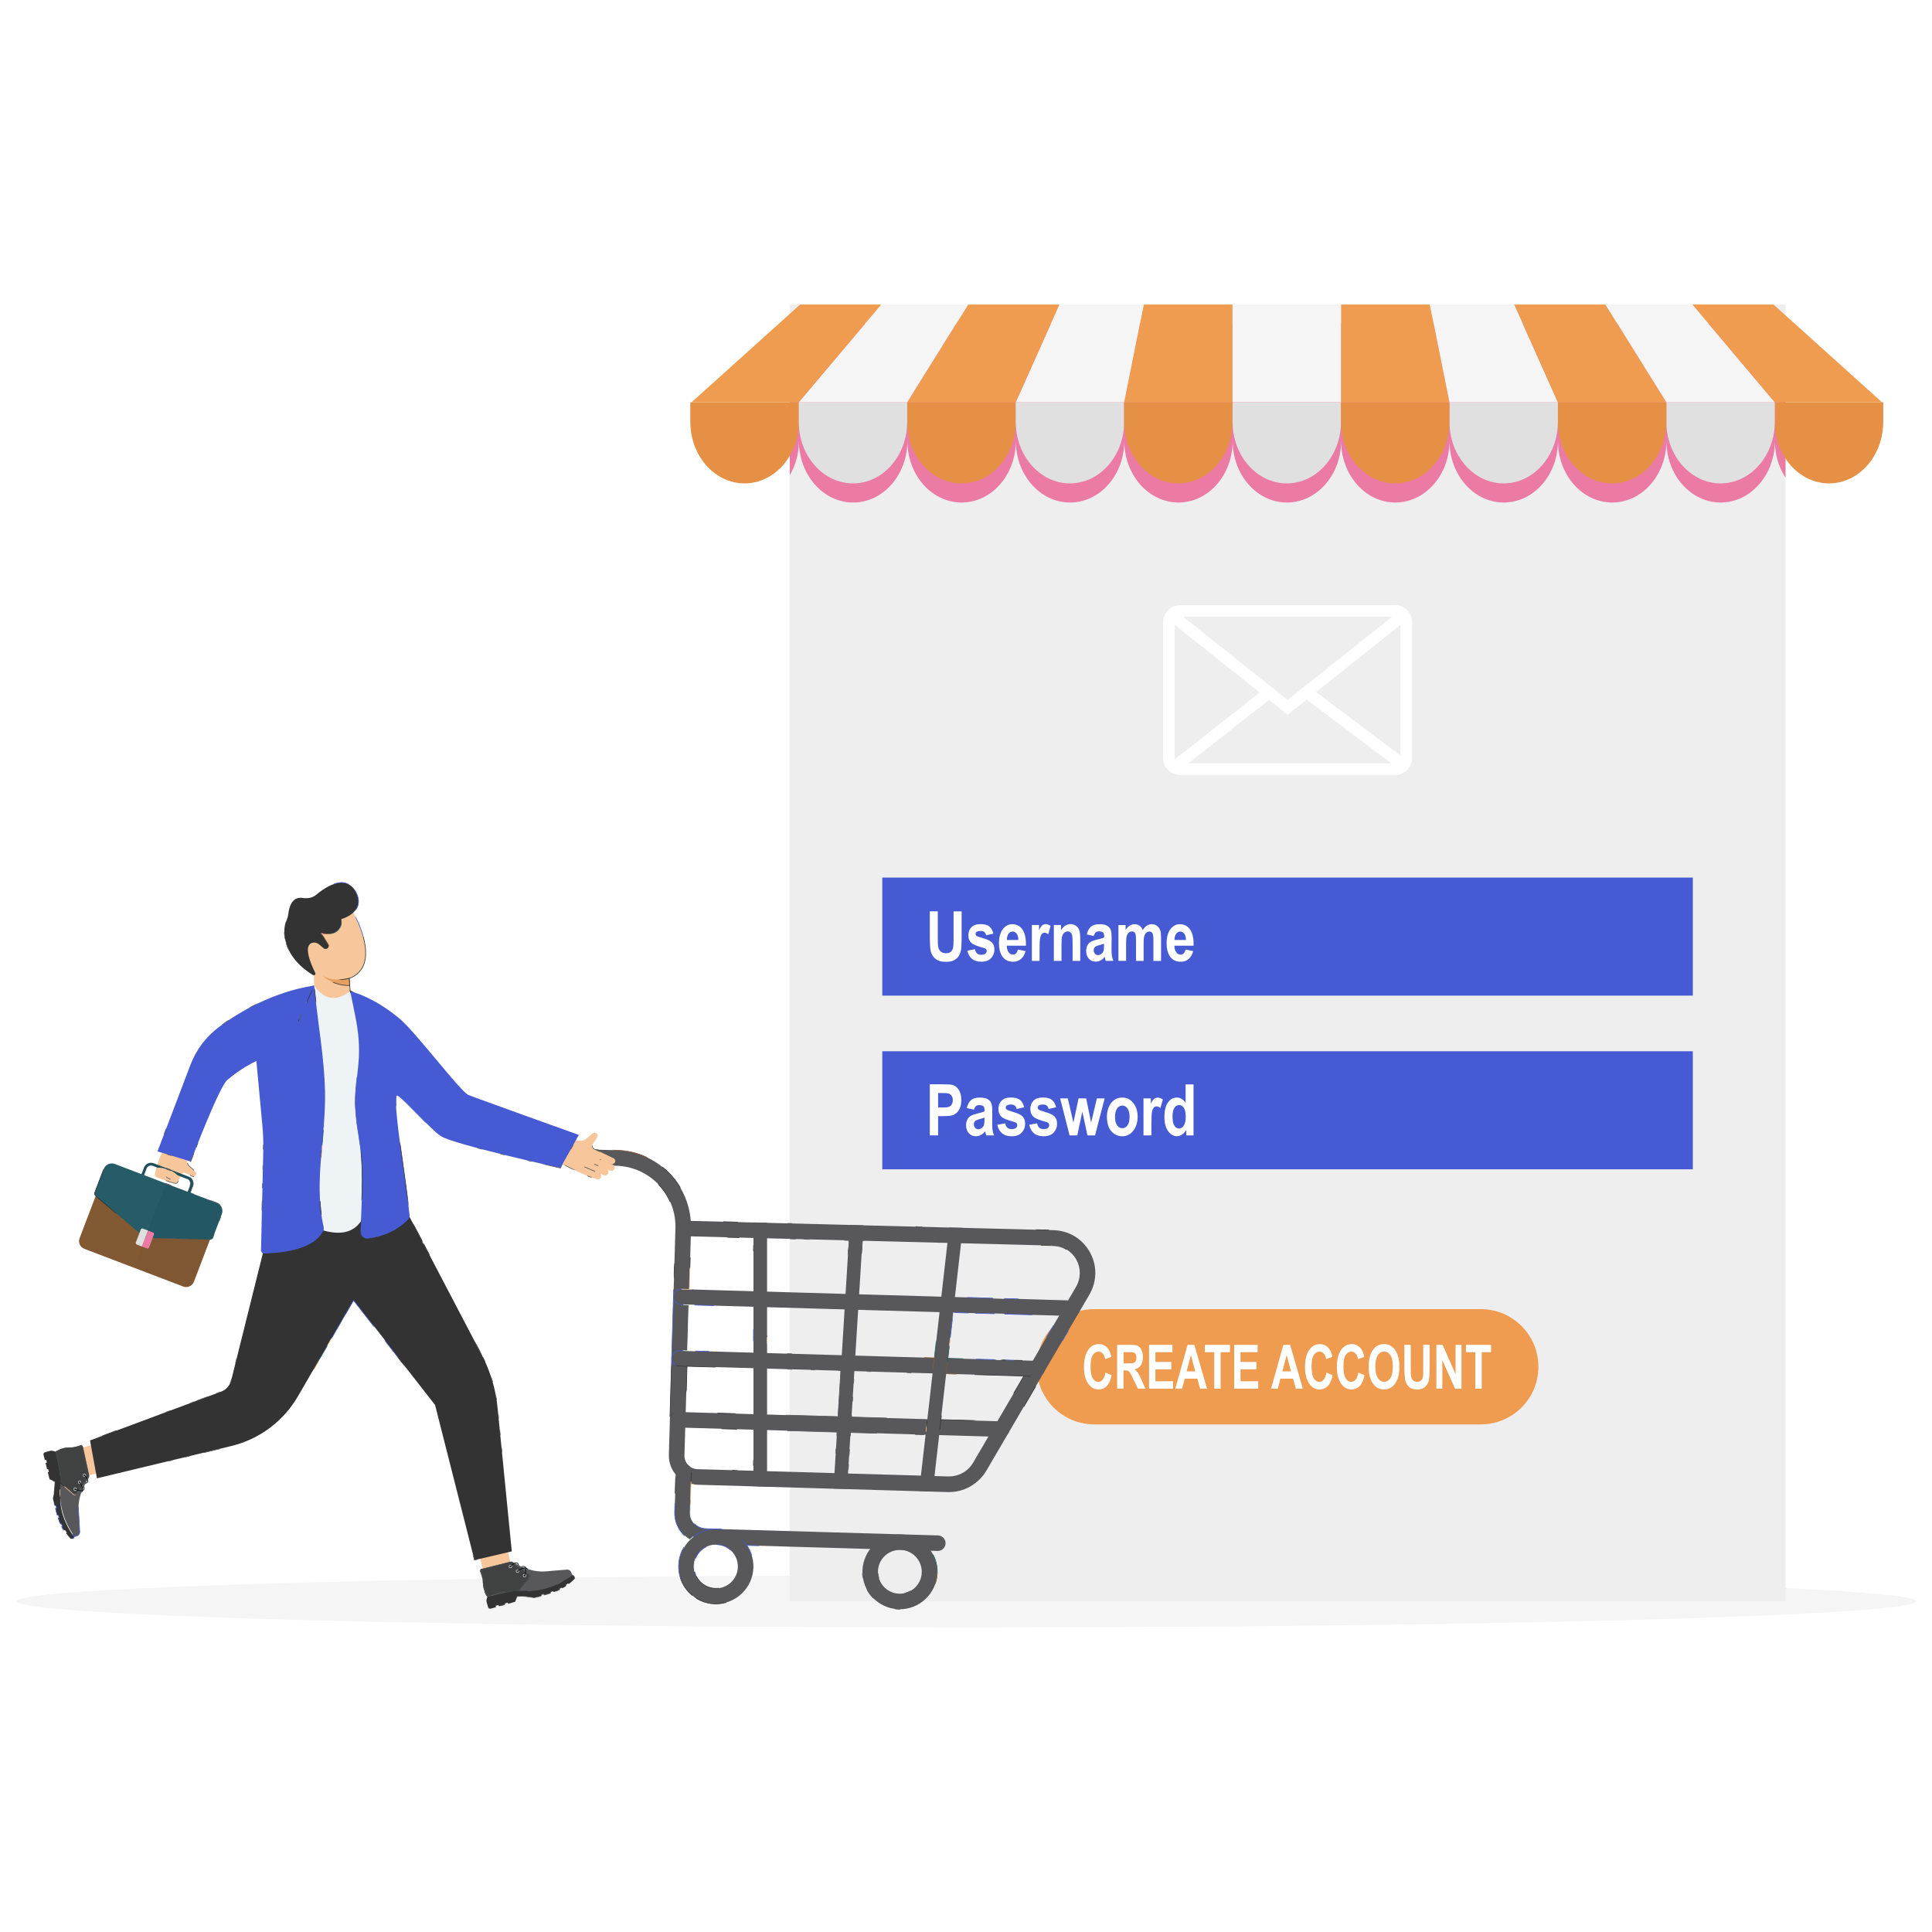 <svg xmlns="http://www.w3.org/2000/svg" enable-background="new 0 0 3000 3000" viewBox="0 0 3000 3000"><pattern id="a" width="481.4" height="332.6" x="-12080" y="-6040" overflow="visible" patternUnits="userSpaceOnUse" viewBox=".1 -332.9 481.4 332.6"><rect width="481.4" height="332.6" x=".1" y="-332.9" fill="none"/><path fill="#58585b" d="M478.8-144.3l-47.1,80.4c-3.7,6.3-10.5,10.1-17.8,9.9l-6.8-0.2l-6.2-0.2l-33-1l-6.2-0.2l-30.4-0.9           l-6.2-0.2l-25.8-0.7c-7.3-0.2-13.1-6.3-12.9-13.6l3-103.7c0.4-15.3-11.7-28.2-27-28.6l-26.8-0.8c-2-0.1-3.5-1.7-3.4-3.7           c0.1-2,1.7-3.5,3.7-3.4l26.8,0.8c18,0.5,32.5,14.7,33.8,32.3l28.7,0.7l6.2,0.2l37.9,1l6.2,0.2l39.3,1l6.2,0.2l41.5,1.1h0.1           c7,0.2,13.2,3.9,16.6,10C482.4-157.6,482.3-150.3,478.8-144.3z M472.8-160.2c-2.2-3.9-6.1-6.3-10.5-6.4c0,0,0,0,0,0           l-42.2-1.1l-6.2-0.2l-38.9-1l-6.2-0.2l-37.5-1l-6.2-0.2l-28.7-0.7l-2.9,100.2c-0.1,3.4,2.6,6.2,6,6.3l25.6,0.7l6.2,0.2           l30.9,0.9l6.2,0.2l33.4,1l6.2,0.2l6.2,0.2c4.7,0.1,9.1-2.3,11.5-6.4l47.1-80.4C474.9-151.7,475-156.3,472.8-160.2z" class="color58595b svgShape"/><path fill="#58585b" d="M409.3-26.9L302.9-30c-7.9-0.2-14.1-6.8-13.9-14.7l0.5-18.8c0.1-2,1.7-3.5,3.6-3.4           c2,0.1,3.5,1.7,3.4,3.6l-0.5,18.8c-0.1,4,3,7.3,7,7.4L409.5-34c2,0.1,3.5,1.7,3.4,3.6C412.9-28.4,411.3-26.9,409.3-26.9z" class="color58595b svgShape"/><g><path fill="#58585b" d="M470.9-134.5l-179-5.2c-2-.1-3.5-1.7-3.4-3.6.1-2 1.7-3.5 3.6-3.4l179 5.2c2 .1 3.5 1.7 3.4 3.6C474.5-136 472.9-134.4 470.9-134.5zM454.8-106.8l-163.6-4.7c-2-.1-3.5-1.7-3.4-3.6.1-2 1.7-3.5 3.6-3.4l163.6 4.7c2 .1 3.5 1.7 3.4 3.6C458.3-108.3 456.7-106.7 454.8-106.8zM438.6-79.1l-148.3-4.3c-2-.1-3.5-1.7-3.4-3.6.1-2 1.7-3.5 3.6-3.4l148.3 4.3c2 .1 3.5 1.7 3.4 3.6C442.2-80.6 440.5-79.1 438.6-79.1z" class="color58595b svgShape"/></g><g><path fill="#58585b" d="M325-19.3c.3-9.4-7.2-17.3-16.6-17.6-9.4-.3-17.3 7.2-17.6 16.6C290.5-10.9 298-3 307.4-2.7 316.8-2.4 324.8-9.9 325-19.3zM317.9-19.5c-.2 5.5-4.8 9.9-10.3 9.7-5.5-.2-9.9-4.8-9.7-10.3.2-5.5 4.8-9.9 10.3-9.7C313.7-29.7 318.1-25.1 317.9-19.5zM409.2-16.9c.3-9.4-7.2-17.3-16.6-17.6-9.4-.3-17.3 7.2-17.6 16.6-.3 9.4 7.2 17.3 16.6 17.6C401 0 408.9-7.5 409.2-16.9zM402.1-17.1c-.2 5.5-4.8 9.9-10.3 9.7-5.5-.2-9.9-4.8-9.7-10.3.2-5.5 4.8-9.9 10.3-9.7C397.9-27.3 402.2-22.6 402.1-17.1z" class="color58595b svgShape"/></g><g><path fill="#f7c69b" d="M65.3-210l0.5,4.6c0,0.9,0.4,1.7,1,2.3l2.7,2.5c0.5,0.5,0.6,1.3,0.1,1.8l0,0c-0.4,0.4-1,0.6-1.5,0.3         l-3-1.4c-0.8-0.4-1.7,0-2,0.9l-1.6,3.3c-0.2,0.4-0.7,0.7-1.2,0.6c-2.4-0.5-7.6-2.5-8.2-2.7l0,0c-0.7-0.2-1.1-0.9-1-1.6         c1-5.4,2.6-8,4.9-13.9L65.3-210z" class="colorf7c19b svgShape"/><path fill="#1d505b" d="M68.4-193.9c0.7-1.8-0.2-3.7-2-4.4l-15.9-6.1c-1.8-0.7-3.7,0.2-4.4,2l-2.6,6.7l22.3,8.5L68.4-193.9z           M47.3-201.9c0.4-1.1,1.7-1.7,2.8-1.2l15.9,6.1c1.1,0.4,1.7,1.7,1.2,2.8l-2.1,5.6l-20-7.6L47.3-201.9z" class="color5b291d svgShape"/><path fill="#7f5733" d="M81.5-183L69-150.1c-0.7,2-2.9,2.9-4.9,2.2l-22.6-8.6c-3.2-15.7,0.7-28.2,13.9-36.4L81.5-183z" class="color7f4833 svgShape"/><path fill="#835934" d="M55.3-192.9l-13.9,36.4l-22.6-8.6c-2-0.7-2.9-2.9-2.2-4.9l12.5-32.8L55.3-192.9z" class="color834e34 svgShape"/><path fill="#235763" d="M81.8-181.1l-4.2,10.9c-0.2,0.5-0.7,0.8-1.2,0.8l-29.8-0.8c-2.6-11.3,1.8-18.9,9.5-24.9l23.4,8.9           C81.5-185.4,82.5-183.2,81.8-181.1z" class="color633223 svgShape"/><path fill="#255c68" d="M56.1-195.1l-9.5,24.9l-22.7-19.2c-0.4-0.3-0.5-0.9-0.4-1.4l4.2-10.9c0.8-2,3-3,5.1-2.3L56.1-195.1z" class="color683725 svgShape"/><path fill="#eb7aa5" d="M50.7-171.8l-2.3,6c-0.1,0.4-0.5,0.5-0.9,0.4l-2.4-0.9l2.8-7.3l2.4,0.9          C50.7-172.6,50.8-172.1,50.7-171.8z" class="colorbdbdbd svgShape"/><path fill="#e0e0e0" d="M47.9-173.6l-2.8,7.3l-2.4-0.9c-0.4-0.1-0.5-0.5-0.4-0.9l2.3-6c0.1-0.4,0.5-0.5,0.9-0.4L47.9-173.6z" class="colore0e0e0 svgShape"/><path fill="#f7c69b" d="M51.6-201.8c0,0,0.7-1.5,5.7,0.4c0,0,4.1,1,4.9,4.1l-4.4,0.1c0,0-1.1-0.6-1.2-0.7        C56.6-197.9,51.6-201.8,51.6-201.8z" class="colorf7c19b svgShape"/><polygon fill="#f7c69b" points="14.5 -59.7 11.2 -72.4 30.2 -77.6 33.5 -64.9" class="colorf7c19b svgShape"/><path fill="#333333" d="M8.5-71.1l-2.9-1.3l-0.9-0.3c-0.5-0.2-1.1-0.2-1.7,0l-2.1,0.6C0.3-72,0-71.5,0.1-70.9l0.6,2.4l0.6-0.2          l0.3,1.3l-0.6,0.2l0.7,2.9l0.5-0.1l0.3,1.4L2.1-63l0.8,3.2l2.5,1.1c-0.1,2.8-0.4,5.3-1,7.6c0,0.1,0.8,3.4,0.9,3.4l0.5-0.1          l0.3,1.3l-0.5,0.1c0.2,1.1,0.5,2.1,0.8,3.1l0.5-0.1l0.3,1.2L6.8-42c0.3,1.1,0.6,2,1.1,2.8l0.4-0.1l0.5,1.2l-0.4,0.1          c0.3,0.7,0.7,1.3,1.1,1.9l0.4-0.2l0.7,1L10.3-35c0.8,1.1,1.6,2,2.4,2.8c0,0,1.7-0.2,1.5-1.3l-2-13.5l-2.1-17.5L8.5-71.1z" class="color333 svgShape"/><path fill="#58585b" d="M9-73.9c-0.8,0.2-1.6,0.5-2.3,0.9l-1.2,0.6c1.4,5,2.2,9.8,2.3,14.3c0,0.9,0,1.9-0.1,2.8          c-0.6,7.8,1.7,15,6.5,21.8l1.2-0.3c0.9-0.2,1.4-1.1,1.4-2l-0.3-5.9c-0.1-1.1-0.1-2.1-0.2-3.2c-0.2-3,0.2-5.9,1.2-8.7          c0.1-0.2,0.1-0.3,0.2-0.5c0-0.1,0.1-0.2,0.1-0.3c-1.2,0.2-3-0.6-3.1-0.6c-0.1,0-0.1-0.1-0.1-0.1c0,0,0-0.1,0-0.1          c0-0.1,0.1-0.1,0.2-0.1c0.6,0.3,2.2,0.8,3.1,0.6c0-0.1,0.1-0.1,0.1-0.2c0-1.1-0.8-2.6-1.2-3.2c0-0.1,0-0.2,0-0.2          c0.1,0,0.2,0,0.2,0c0.1,0.1,0.9,1.5,1.2,2.8c0.1-0.2,0.2-0.5,0.3-0.7c0.1-0.1,0.1-0.3,0.2-0.4c0.2-0.3,0.3-0.6,0.5-1          c0.1-0.1,0.1-0.3,0.2-0.4c0.3-0.5,0.5-0.9,0.8-1.4c-0.3-0.8-1.1-1.6-1.4-2c-0.1-0.1-0.1-0.2,0-0.2c0.1-0.1,0.2-0.1,0.2,0          c0.1,0.1,1,0.9,1.4,1.9c0.1-0.2,0.2-0.4,0.4-0.6c0.2-0.3,0.3-0.7,0.2-1l-2.9-13.2c-0.1-0.5-0.6-0.8-1.1-0.6l-1.5,0.5          c-1.1,0.3-2.3,0.5-3.4,0.5C11-74.3,10-74.2,9-73.9z" class="color58595b svgShape"/><path fill="#020b0d" d="M14.5-55.2C14.4-55.2 14.4-55.2 14.5-55.2c0 .1 0 .2.1.2.1 0 1.9.8 3.1.6 0-.1.1-.2.1-.4-.9.2-2.5-.3-3.1-.6C14.6-55.3 14.5-55.3 14.5-55.2zM16.7-58.4c-.1 0-.1.1 0 .2.4.6 1.2 2.2 1.2 3.2.1-.2.2-.4.3-.6-.2-1.3-1.1-2.7-1.2-2.8C16.9-58.4 16.8-58.4 16.7-58.4z" class="color231f20 svgShape"/><path fill="#303030" d="M18.7-61.7c-0.1,0.1-0.1,0.2,0,0.2c0.4,0.3,1.2,1.2,1.4,2c0.1-0.1,0.1-0.2,0.2-0.3          c-0.4-1-1.4-1.8-1.4-1.9C18.9-61.8,18.8-61.8,18.7-61.7z" class="color303030 svgShape"/><path fill="#404242" d="M9-73.9c-0.8,0.2-1.6,0.5-2.3,0.9l-1.2,0.6c1.4,5,2.2,9.8,2.3,14.3l6.1,5.3c0.3,0.3,0.9,0.2,1.1-0.1          l6-8.5l-2.9-13.2c-0.1-0.5-0.6-0.8-1.1-0.6l-1.5,0.5c-1.1,0.3-2.3,0.5-3.4,0.5C11-74.3,10-74.2,9-73.9z" class="color414042 svgShape"/><polygon fill="#58585b" points="20.3 -61.5 20.4 -61.4 20.5 -61.5 20.5 -61.7 20.3 -61.6 20.4 -61.6" class="color58595b svgShape"/><path fill="#58585b" d="M6.3-72.2l0.1,0.1l0.2-0.1l-0.1-0.1L6.3-72.2z M6.7-72.4l0.1,0.1l0.2-0.1l-0.1-0.1L6.7-72.4z M7-72.6            l0.1,0.1c0.1,0,0.1-0.1,0.2-0.1l-0.1-0.1C7.1-72.7,7.1-72.6,7-72.6z M7.4-72.8l0.1,0.1c0.1,0,0.1-0.1,0.2-0.1l-0.1-0.1            C7.5-72.8,7.4-72.8,7.4-72.8z M7.7-72.9l0.1,0.1c0.1,0,0.1,0,0.2-0.1L7.9-73C7.8-73,7.8-72.9,7.7-72.9z M8.1-73.1l0.1,0.1            c0.1,0,0.1,0,0.2-0.1l0-0.1C8.2-73.1,8.1-73.1,8.1-73.1z M8.5-73.2l0,0.1c0.1,0,0.1,0,0.2-0.1l0-0.1            C8.6-73.2,8.5-73.2,8.5-73.2z M8.8-73.3l0,0.1c0.1,0,0.1,0,0.2-0.1l0-0.1C8.9-73.4,8.9-73.3,8.8-73.3z M9.2-73.3            c0.1,0,0.1,0,0.2,0l0-0.1c-0.1,0-0.1,0-0.2,0L9.2-73.3z M9.6-73.4c0.1,0,0.1,0,0.2,0l0-0.1c-0.1,0-0.1,0-0.2,0L9.6-73.4z             M10-73.5c0.1,0,0.1,0,0.2,0l0-0.1c-0.1,0-0.1,0-0.2,0L10-73.5z M10.4-73.5c0.1,0,0.1,0,0.2,0l0-0.1c-0.1,0-0.1,0-0.2,0            L10.4-73.5z M10.7-73.6c0.1,0,0.1,0,0.2,0l0-0.1c-0.1,0-0.1,0-0.2,0L10.7-73.6z M11.1-73.6c0.1,0,0.1,0,0.2,0l0-0.1            c-0.1,0-0.1,0-0.2,0L11.1-73.6z M11.5-73.7c0.1,0,0.1,0,0.2,0l0-0.1c-0.1,0-0.1,0-0.2,0L11.5-73.7z M11.9-73.7            c0.1,0,0.1,0,0.2,0l0-0.1c-0.1,0-0.1,0-0.2,0L11.9-73.7z M12.3-73.7c0.1,0,0.1,0,0.2,0l0-0.1c-0.1,0-0.1,0-0.2,0            L12.3-73.7z M12.6-73.7c0.1,0,0.1,0,0.2,0l0-0.1c-0.1,0-0.1,0-0.2,0L12.6-73.7z M13-73.7c0.1,0,0.1,0,0.2,0l0-0.1            c-0.1,0-0.1,0-0.2,0L13-73.7z M13.4-73.7c0.1,0,0.1,0,0.2,0l0-0.1c-0.1,0-0.1,0-0.2,0L13.4-73.7z M13.8-73.8            c0.1,0,0.1,0,0.2,0l0-0.1c-0.1,0-0.1,0-0.2,0L13.8-73.8z M14.2-73.8c0.1,0,0.1,0,0.2,0l0-0.1c-0.1,0-0.1,0-0.2,0            L14.2-73.8z M14.6-73.9c0.1,0,0.1,0,0.2,0l0-0.1c-0.1,0-0.1,0-0.2,0L14.6-73.9z M14.9-74c0.1,0,0.1,0,0.2,0l0-0.1            c-0.1,0-0.1,0-0.2,0L14.9-74z M15.3-74.2l0,0.1c0.1,0,0.1,0,0.2-0.1l0-0.1C15.4-74.3,15.3-74.3,15.3-74.2z M15.6-74.3            l0,0.1l0.2-0.1l0-0.1L15.6-74.3z M16-74.5l0,0.1l0.2-0.1l0-0.1L16-74.5z M16.4-74.6l0,0.1l0.2-0.1l0-0.1L16.4-74.6z             M16.7-74.7l0,0.1l0.2-0.1l0-0.1L16.7-74.7z M20.3-61.8l0.1,0l0-0.2l-0.1,0L20.3-61.8z M20.2-62.2l0.1,0l0-0.2l-0.1,0            L20.2-62.2z M20.1-62.6l0.1,0l0-0.2l-0.1,0L20.1-62.6z M20.1-63l0.1,0l0-0.2l-0.1,0L20.1-63z M20-63.3l0.1,0l0-0.2l-0.1,0            L20-63.3z M19.9-63.7l0.1,0l0-0.2l-0.1,0L19.9-63.7z M19.8-64.1l0.1,0l0-0.2l-0.1,0L19.8-64.1z M19.7-64.5l0.1,0l0-0.2            l-0.1,0L19.7-64.5z M19.6-64.9l0.1,0l0-0.2l-0.1,0L19.6-64.9z M19.5-65.3l0.1,0l0-0.2l-0.1,0L19.5-65.3z M17.1-74.7            c0.1,0,0.1,0,0.2,0l0-0.1c-0.1,0-0.1,0-0.2,0L17.1-74.7z M19.5-65.6l0.1,0l0-0.2l-0.1,0L19.5-65.6z M19.4-66l0.1,0l0-0.2            l-0.1,0L19.4-66z M19.3-66.4l0.1,0l0-0.2l-0.1,0L19.3-66.4z M19.2-66.8l0.1,0l0-0.2l-0.1,0L19.2-66.8z M19.1-67.2l0.1,0            l0-0.2l-0.1,0L19.1-67.2z M19-67.6l0.1,0l0-0.2l-0.1,0L19-67.6z M19-67.9l0.1,0l0-0.2l-0.1,0L19-67.9z M18.9-68.3l0.1,0            l0-0.2l-0.1,0L18.9-68.3z M18.8-68.7l0.1,0l0-0.2l-0.1,0L18.8-68.7z M18.7-69.1l0.1,0l0-0.2l-0.1,0L18.7-69.1z M18.6-69.5            l0.1,0l0-0.2l-0.1,0L18.6-69.5z M18.5-69.8l0.1,0l0-0.2l-0.1,0L18.5-69.8z M18.5-70.2l0.1,0l0-0.2l-0.1,0L18.5-70.2z             M18.4-70.6l0.1,0l0-0.2l-0.1,0L18.4-70.6z M18.3-71l0.1,0l0-0.2l-0.1,0L18.3-71z M18.2-71.4l0.1,0l0-0.2l-0.1,0            L18.2-71.4z M18.1-71.8l0.1,0l0-0.2l-0.1,0L18.1-71.8z M18-72.1l0.1,0l0-0.2l-0.1,0L18-72.1z M18-72.5l0.1,0l0-0.2l-0.1,0            L18-72.5z M17.4-74.6c0,0,0.1,0.1,0.1,0.1l0.1-0.1c0-0.1-0.1-0.1-0.1-0.2L17.4-74.6z M17.9-72.9l0.1,0l0-0.2l-0.1,0            L17.9-72.9z M17.8-73.3l0.1,0l0-0.2l-0.1,0L17.8-73.3z M17.7-73.7l0.1,0l0-0.2l-0.1,0L17.7-73.7z M17.6-74.1l0.1,0l0-0.2            l-0.1,0L17.6-74.1z" class="color58595b svgShape"/><polygon fill="#58585b" points="6 -72.1 6.1 -71.9 6.2 -72 6.2 -72 6.2 -72 6.2 -72.2" class="color58595b svgShape"/><path fill="#58585b" d="M8.2-58.6l0.1,0l0-0.2l-0.1,0L8.2-58.6z M8.2-59l0.1,0l0-0.2l-0.1,0L8.2-59z M8.2-59.4l0.1,0l0-0.2            l-0.1,0L8.2-59.4z M8.2-59.8l0.1,0l0-0.2l-0.1,0L8.2-59.8z M8.1-60.2l0.1,0l0-0.2l-0.1,0L8.1-60.2z M8.1-60.6l0.1,0l0-0.2            l-0.1,0L8.1-60.6z M8.1-60.9l0.1,0l0-0.2l-0.1,0L8.1-60.9z M8.1-61.3l0.1,0l0-0.2l-0.1,0L8.1-61.3z M8-61.7l0.1,0l0-0.2            l-0.1,0L8-61.7z M8-62.1l0.1,0l0-0.2l-0.1,0L8-62.1z M7.9-62.5l0.1,0l0-0.2l-0.1,0L7.9-62.5z M7.9-62.9l0.1,0l0-0.2            l-0.1,0L7.9-62.9z M7.9-63.3l0.1,0l0-0.2l-0.1,0L7.9-63.3z M7.8-63.6l0.1,0l0-0.2l-0.1,0L7.8-63.6z M7.8-64l0.1,0l0-0.2            l-0.1,0L7.8-64z M7.7-64.4l0.1,0l0-0.2l-0.1,0L7.7-64.4z M7.6-64.8l0.1,0l0-0.2l-0.1,0L7.6-64.8z M7.6-65.2l0.1,0l0-0.2            l-0.1,0L7.6-65.2z M7.5-65.5l0.1,0l0-0.2l-0.1,0L7.5-65.5z M7.5-65.9l0.1,0l0-0.2l-0.1,0L7.5-65.9z M7.4-66.3l0.1,0l0-0.2            l-0.1,0L7.4-66.3z M7.3-66.7l0.1,0l0-0.2l-0.1,0L7.3-66.7z M7.2-67.1l0.1,0l0-0.2l-0.1,0L7.2-67.1z M7.2-67.4l0.1,0l0-0.2            l-0.1,0L7.2-67.4z M7.1-67.8l0.1,0l0-0.2L7-68L7.1-67.8z M7-68.2l0.1,0l0-0.2l-0.1,0L7-68.2z M6.9-68.6l0.1,0l0-0.2            l-0.1,0L6.9-68.6z M6.8-68.9L7-69l0-0.2l-0.1,0L6.8-68.9z M6.7-69.3l0.1,0l0-0.2l-0.1,0L6.7-69.3z M6.7-69.7l0.1,0l0-0.2            l-0.1,0L6.7-69.7z M6.6-70.1l0.1,0l0-0.2l-0.1,0L6.6-70.1z M6.1-71.7l0,0.2l0.1,0l0-0.2L6.1-71.7z M6.5-70.4l0.1,0l0-0.2            l-0.1,0L6.5-70.4z M6.2-71.4l0,0.2l0.1,0l0-0.2L6.2-71.4z M6.4-70.8l0.1,0l0-0.2l-0.1,0L6.4-70.8z" class="color58595b svgShape"/><polygon fill="#58585b" points="8.2 -58.3 8.3 -58.2 8.4 -58.3 8.4 -58.4 8.4 -58.4 8.2 -58.4" class="color58595b svgShape"/><path fill="#58585b" d="M8.5-58.1L8.6-58l0.1-0.1l-0.1-0.1L8.5-58.1z M8.7-57.9l0.1,0.1L9-57.8L8.8-58L8.7-57.9z M9-57.6            l0.1,0.1l0.1-0.1l-0.1-0.1L9-57.6z M9.3-57.4l0.1,0.1l0.1-0.1l-0.1-0.1L9.3-57.4z M9.6-57.1L9.7-57l0.1-0.1l-0.1-0.1            L9.6-57.1z M9.9-56.9l0.1,0.1l0.1-0.1L10-57L9.9-56.9z M10.2-56.6l0.1,0.1l0.1-0.1l-0.1-0.1L10.2-56.6z M10.5-56.4            l0.1,0.1l0.1-0.1l-0.1-0.1L10.5-56.4z M10.7-56.1l0.1,0.1l0.1-0.1l-0.1-0.1L10.7-56.1z M11-55.9l0.1,0.1l0.1-0.1L11.1-56            L11-55.9z M11.3-55.6l0.1,0.1l0.1-0.1l-0.1-0.1L11.3-55.6z M11.6-55.4l0.1,0.1l0.1-0.1l-0.1-0.1L11.6-55.4z M11.9-55.1            L12-55l0.1-0.1L12-55.2L11.9-55.1z M12.2-54.9l0.1,0.1l0.1-0.1L12.3-55L12.2-54.9z M12.5-54.6l0.1,0.1l0.1-0.1l-0.1-0.1            L12.5-54.6z M12.8-54.4l0.1,0.1l0.1-0.1l-0.1-0.1L12.8-54.4z M13-54.1l0.1,0.1l0.1-0.1l-0.1-0.1L13-54.1z M13.3-53.8            l0.1,0.1l0.1-0.1L13.4-54L13.3-53.8z M13.6-53.6l0.1,0.1l0.1-0.1l-0.1-0.1L13.6-53.6z M13.9-53.3l0.1,0.1l0.1-0.1L14-53.5            L13.9-53.3z M14.2-53.1c0.1,0,0.1,0,0.2,0c0,0,0,0,0,0l0-0.1c0,0,0,0,0,0c0,0-0.1,0-0.1,0L14.2-53.1z M14.6-53.3l0.1,0.1            c0,0,0.1-0.1,0.1-0.1l0.1-0.1l-0.1-0.1L14.6-53.3C14.6-53.4,14.6-53.3,14.6-53.3z M14.8-53.6l0.1,0.1l0.1-0.2l-0.1-0.1            L14.8-53.6z M15-53.9l0.1,0.1l0.1-0.2l-0.1-0.1L15-53.9z M15.2-54.3l0.1,0.1l0.1-0.2l-0.1-0.1L15.2-54.3z M15.5-54.6            l0.1,0.1l0.1-0.2l-0.1-0.1L15.5-54.6z M15.7-54.9l0.1,0.1l0.1-0.2L15.8-55L15.7-54.9z M15.9-55.2l0.1,0.1l0.1-0.2L16-55.4            L15.9-55.2z M16.1-55.5l0.1,0.1l0.1-0.2l-0.1-0.1L16.1-55.5z M16.3-55.8l0.1,0.1l0.1-0.2L16.4-56L16.3-55.8z M16.6-56.1            l0.1,0.1l0.1-0.2l-0.1-0.1L16.6-56.1z M16.8-56.5l0.1,0.1l0.1-0.2l-0.1-0.1L16.8-56.5z M17-56.8l0.1,0.1l0.1-0.2l-0.1-0.1            L17-56.8z M17.2-57.1l0.1,0.1l0.1-0.2l-0.1-0.1L17.2-57.1z M17.4-57.4l0.1,0.1l0.1-0.2l-0.1-0.1L17.4-57.4z M17.7-57.7            l0.1,0.1l0.1-0.2l-0.1-0.1L17.7-57.7z M17.9-58L18-58l0.1-0.2L18-58.2L17.9-58z M18.1-58.4l0.1,0.1l0.1-0.2l-0.1-0.1            L18.1-58.4z M18.3-58.7l0.1,0.1l0.1-0.2l-0.1-0.1L18.3-58.7z M18.6-59l0.1,0.1l0.1-0.2l-0.1-0.1L18.6-59z M18.8-59.3            l0.1,0.1l0.1-0.2l-0.1-0.1L18.8-59.3z M19-59.6l0.1,0.1l0.1-0.2l-0.1-0.1L19-59.6z M19.2-59.9l0.1,0.1l0.1-0.2l-0.1-0.1            L19.2-59.9z M19.4-60.2l0.1,0.1l0.1-0.2l-0.1-0.1L19.4-60.2z M19.7-60.6l0.1,0.1l0.1-0.2l-0.1-0.1L19.7-60.6z M19.9-60.9            l0.1,0.1l0.1-0.2L20-61L19.9-60.9z M20.1-61.2l0.1,0.1l0.1-0.2l-0.1-0.1L20.1-61.2z" class="color58595b svgShape"/><g><path fill="#e6e7e8" d="M13.9-55.1c.1.4.4.7.8.6.4-.1.7-.4.6-.8-.1-.4-.4-.7-.8-.6C14.1-55.9 13.8-55.5 13.9-55.1zM15.1-55.3c0 .3-.2.5-.4.6-.3 0-.5-.2-.6-.4 0-.3.2-.5.4-.6C14.8-55.8 15.1-55.6 15.1-55.3zM15.9-58.3c.1.4.4.7.8.6.4-.1.7-.4.6-.8-.1-.4-.4-.7-.8-.6C16.2-59.1 15.9-58.7 15.9-58.3zM17.2-58.4c0 .3-.2.5-.4.6-.3 0-.5-.2-.6-.4 0-.3.2-.5.4-.6C16.9-58.9 17.1-58.7 17.2-58.4z" class="colore6e7e8 svgShape"/><g><path fill="#020b0d" d="M14.7-55.3c-0.1,0-0.2,0-0.2,0.1c0,0,0,0.1,0,0.1c0,0.1,0,0.1,0.1,0.1c0.1,0,1.9,0.8,3.1,0.6            c0,0,0.1,0,0.1,0c0.1,0,0.3-0.1,0.4-0.1c0.1-0.1,0.2-0.1,0.3-0.2c0.4-0.4,0.5-1.1,0.2-2c-0.1,0.1-0.1,0.3-0.2,0.4            c0.1,0.6,0.1,1-0.2,1.3c0,0,0,0-0.1,0.1c-0.1,0.1-0.2,0.1-0.3,0.2c0,0,0,0-0.1,0C16.9-54.5,15.3-55,14.7-55.3z" class="color231f20 svgShape"/><path fill="#020b0d" d="M16.7-58.4c-0.1,0-0.1,0.1,0,0.2c0.4,0.6,1.2,2.2,1.2,3.2c0,0.1,0,0.1,0,0.2c0,0.1,0,0.3-0.1,0.4            c0,0,0,0.1-0.1,0.1c0,0.1-0.1,0.1-0.1,0.2c-0.1,0.2-0.1,0.3-0.2,0.5c0.3-0.1,0.4-0.2,0.6-0.5c0.1-0.1,0.1-0.3,0.2-0.4            c0-0.1,0-0.3,0-0.4c0-0.2,0-0.4-0.1-0.6c-0.2-1.3-1.1-2.7-1.2-2.8C16.9-58.4,16.8-58.4,16.7-58.4z" class="color231f20 svgShape"/></g></g><g><path fill="#e6e7e8" d="M18.1-61.4c0.1,0.4,0.5,0.6,0.9,0.5c0.4-0.1,0.6-0.5,0.5-0.9c-0.1-0.4-0.5-0.6-0.9-0.5           C18.3-62.2,18-61.8,18.1-61.4z M19.4-61.7c0.1,0.3-0.1,0.6-0.4,0.6c-0.3,0.1-0.5-0.1-0.6-0.4c-0.1-0.3,0.1-0.6,0.4-0.6           C19-62.2,19.3-62,19.4-61.7z" class="colore6e7e8 svgShape"/><path fill="#020b0d" d="M18.7-61.7c-0.1,0.1-0.1,0.2,0,0.2c0.4,0.3,1.2,1.2,1.4,2c0.1,0.3,0.1,0.5,0.1,0.7           c-0.1,0.3-0.4,0.5-0.9,0.7c-0.1,0.1-0.1,0.3-0.2,0.4c0.8-0.2,1.2-0.5,1.4-1c0.1-0.4,0-0.8-0.1-1.2c-0.4-1-1.4-1.8-1.4-1.9           C18.9-61.8,18.8-61.8,18.7-61.7z" class="color231f20 svgShape"/></g><g><rect width="20.1" height="13" x="196.7" y="-30" fill="#f7c69b" transform="rotate(-76.261 206.715 -23.448)" class="colorf7c19b svgShape"/><path fill="#333333" d="M204.5-9l-1.2,3L203-5c-0.2,0.6-0.2,1.1,0,1.7l0.6,2.2c0.2,0.5,0.7,0.8,1.2,0.7l2.4-0.7l-0.2-0.6          l1.3-0.4l0.2,0.6l2.9-0.8l-0.1-0.5l1.4-0.4l0.2,0.5l3.2-0.9l1-2.6c2.8,0,5.3,0.2,7.6,0.8c0.1,0,3.4-0.9,3.4-1l-0.1-0.5          l1.3-0.4l0.1,0.5c1.1-0.2,2.1-0.5,3.1-0.9l-0.1-0.5l1.2-0.4l0.1,0.4c1.1-0.3,2-0.7,2.8-1.2l-0.1-0.4l1.2-0.5l0.1,0.4          c0.7-0.3,1.3-0.7,1.9-1.1l-0.2-0.4l1-0.8l0.3,0.3c1.1-0.8,2-1.7,2.8-2.5c0,0-0.3-1.7-1.3-1.5l-13.5,2.3l-17.5,2.6L204.5-9z" class="color333 svgShape"/><path fill="#58585b" d="M201.7-9.5c0.2,0.8,0.5,1.6,0.9,2.3l0.6,1.2c5-1.5,9.8-2.5,14.3-2.7c0.9,0,1.9,0,2.8,0          c7.8,0.4,15-2.1,21.7-7.2l-0.3-1.2c-0.3-0.9-1.1-1.4-2-1.4l-5.9,0.5c-1.1,0.1-2.1,0.2-3.2,0.3c-3,0.3-5.9-0.1-8.8-1          c-0.2-0.1-0.3-0.1-0.5-0.2c-0.1,0-0.2-0.1-0.3-0.1c0.2,1.3-0.5,3.1-0.6,3.2c0,0.1-0.1,0.1-0.1,0.1c0,0-0.1,0-0.1,0          c-0.1,0-0.1-0.1-0.1-0.2c0.3-0.7,0.8-2.3,0.5-3.2c-0.1,0-0.1,0-0.2-0.1c-1.1,0-2.6,0.9-3.2,1.3c-0.1,0-0.2,0-0.2,0          c-0.1-0.1,0-0.2,0-0.2c0.1-0.1,1.5-1,2.8-1.3c-0.2-0.1-0.5-0.2-0.7-0.3c-0.2-0.1-0.3-0.1-0.5-0.2c-0.3-0.1-0.7-0.3-1-0.5          c-0.1-0.1-0.3-0.1-0.4-0.2c-0.5-0.3-1-0.5-1.4-0.8c-0.8,0.3-1.6,1.1-2,1.5c-0.1,0.1-0.2,0.1-0.2,0c-0.1-0.1-0.1-0.2,0-0.2          c0.1-0.1,0.9-1.1,1.9-1.5c-0.2-0.1-0.4-0.2-0.6-0.4c-0.3-0.2-0.7-0.3-1.1-0.2l-13.2,3.3c-0.5,0.1-0.8,0.6-0.6,1.1l0.5,1.5          c0.4,1.1,0.6,2.3,0.6,3.5C201.2-11.5,201.4-10.5,201.7-9.5z" class="color58595b svgShape"/><path fill="#020b0d" d="M220.3-15.5C220.3-15.5 220.3-15.5 220.3-15.5c.1 0 .2 0 .2-.1 0-.1.8-1.9.6-3.2-.1 0-.2-.1-.4-.1.3.9-.3 2.6-.5 3.2C220.2-15.6 220.2-15.5 220.3-15.5zM217.1-17.8c.1.1.2.1.2 0 .6-.4 2.2-1.3 3.2-1.3-.2-.1-.4-.2-.6-.3-1.3.3-2.7 1.2-2.8 1.3C217-17.9 217-17.8 217.1-17.8z" class="color231f20 svgShape"/><path fill="#303030" d="M213.7-19.7c0.1,0.1,0.2,0.1,0.2,0c0.3-0.4,1.2-1.2,2-1.5c-0.1-0.1-0.2-0.1-0.3-0.2          c-0.9,0.5-1.8,1.5-1.9,1.5C213.7-19.9,213.7-19.8,213.7-19.7z" class="color303030 svgShape"/><path fill="#404242" d="M201.7-9.5c0.2,0.8,0.5,1.6,0.9,2.3l0.6,1.2c5-1.5,9.8-2.5,14.3-2.7l5.2-6.3c0.3-0.4,0.2-0.9-0.2-1.2          L214-22l-13.2,3.3c-0.5,0.1-0.8,0.6-0.6,1.1l0.5,1.5c0.4,1.1,0.6,2.3,0.6,3.5C201.2-11.5,201.4-10.5,201.7-9.5z" class="color414042 svgShape"/><polygon fill="#58585b" points="213.9 -21.3 214 -21.5 213.9 -21.5 213.7 -21.5 213.8 -21.4 213.8 -21.4" class="color58595b svgShape"/><path fill="#58585b" d="M203.4-6.8l0.1-0.1L203.5-7L203.3-7L203.4-6.8z M203.2-7.1l0.1-0.1l-0.1-0.2l-0.1,0.1L203.2-7.1z             M203-7.5l0.1-0.1c0-0.1-0.1-0.1-0.1-0.2L203-7.6C203-7.6,203-7.5,203-7.5z M202.9-7.8l0.1-0.1c0-0.1-0.1-0.1-0.1-0.2            L202.8-8C202.8-7.9,202.8-7.9,202.9-7.8z M202.7-8.2l0.1-0.1c0-0.1-0.1-0.1-0.1-0.2l-0.1,0.1            C202.6-8.3,202.7-8.2,202.7-8.2z M202.5-8.5l0.1-0.1c0-0.1,0-0.1-0.1-0.2l-0.1,0.1C202.5-8.7,202.5-8.6,202.5-8.5z             M202.4-8.9l0.1-0.1c0-0.1,0-0.1-0.1-0.2l-0.1,0C202.4-9,202.4-9,202.4-8.9z M202.3-9.3l0.1,0c0-0.1,0-0.1-0.1-0.2l-0.1,0            C202.2-9.4,202.3-9.4,202.3-9.3z M202.3-9.7c0-0.1,0-0.1-0.1-0.2l-0.1,0c0,0.1,0,0.1,0.1,0.2L202.3-9.7z M202.2-10.1            c0-0.1,0-0.1,0-0.2l-0.1,0c0,0.1,0,0.1,0,0.2L202.2-10.1z M202.1-10.5c0-0.1,0-0.1,0-0.2l-0.1,0c0,0.1,0,0.1,0,0.2            L202.1-10.5z M202-10.8c0-0.1,0-0.1,0-0.2l-0.1,0c0,0.1,0,0.1,0,0.2L202-10.8z M202-11.2c0-0.1,0-0.1,0-0.2l-0.1,0            c0,0.1,0,0.1,0,0.2L202-11.2z M201.9-11.6c0-0.1,0-0.1,0-0.2l-0.1,0c0,0.1,0,0.1,0,0.2L201.9-11.6z M201.9-12            c0-0.1,0-0.1,0-0.2l-0.1,0c0,0.1,0,0.1,0,0.2L201.9-12z M201.9-12.4c0-0.1,0-0.1,0-0.2l-0.1,0c0,0.1,0,0.1,0,0.2            L201.9-12.4z M201.9-12.8c0-0.1,0-0.1,0-0.2l-0.1,0c0,0.1,0,0.1,0,0.2L201.9-12.8z M201.9-13.2c0-0.1,0-0.1,0-0.2l-0.1,0            c0,0.1,0,0.1,0,0.2L201.9-13.2z M201.8-13.6c0-0.1,0-0.1,0-0.2l-0.1,0c0,0.1,0,0.1,0,0.2L201.8-13.6z M201.8-14            c0-0.1,0-0.1,0-0.2l-0.1,0c0,0.1,0,0.1,0,0.2L201.8-14z M201.7-14.4c0-0.1,0-0.1,0-0.2l-0.1,0c0,0.1,0,0.1,0,0.2            L201.7-14.4z M201.7-14.7c0-0.1,0-0.1,0-0.2l-0.1,0c0,0.1,0,0.1,0,0.2L201.7-14.7z M201.6-15.1c0-0.1,0-0.1,0-0.2l-0.1,0            c0,0.1,0,0.1,0,0.2L201.6-15.1z M201.5-15.5c0-0.1,0-0.1-0.1-0.2l-0.1,0c0,0.1,0,0.1,0.1,0.2L201.5-15.5z M201.2-15.9            l0.1,0c0-0.1,0-0.1-0.1-0.2l-0.1,0C201.2-16,201.2-15.9,201.2-15.9z M201.1-16.2l0.1,0l-0.1-0.2l-0.1,0L201.1-16.2z             M201-16.6l0.1,0l-0.1-0.2l-0.1,0L201-16.6z M200.9-17l0.1,0l-0.1-0.2l-0.1,0L200.9-17z M200.8-17.3l0.1,0l-0.1-0.2            l-0.1,0L200.8-17.3z M213.6-21.3l0-0.1l-0.2,0l0,0.1L213.6-21.3z M213.2-21.2l0-0.1l-0.2,0l0,0.1L213.2-21.2z M212.8-21.1            l0-0.1l-0.2,0l0,0.1L212.8-21.1z M212.4-21l0-0.1l-0.2,0l0,0.1L212.4-21z M212-20.9l0-0.1l-0.2,0l0,0.1L212-20.9z             M211.7-20.8l0-0.1l-0.2,0l0,0.1L211.7-20.8z M211.3-20.7l0-0.1l-0.2,0l0,0.1L211.3-20.7z M210.9-20.6l0-0.1l-0.2,0l0,0.1            L210.9-20.6z M210.5-20.5l0-0.1l-0.2,0l0,0.1L210.5-20.5z M210.1-20.4l0-0.1l-0.2,0l0,0.1L210.1-20.4z M200.8-17.8            c0-0.1,0-0.1,0-0.2l-0.1,0c0,0.1,0,0.1,0,0.2L200.8-17.8z M209.8-20.4l0-0.1l-0.2,0l0,0.1L209.8-20.4z M209.4-20.3l0-0.1            l-0.2,0l0,0.1L209.4-20.3z M209-20.2l0-0.1l-0.2,0l0,0.1L209-20.2z M208.6-20.1l0-0.1l-0.2,0l0,0.1L208.6-20.1z M208.2-20            l0-0.1l-0.2,0l0,0.1L208.2-20z M207.9-19.9l0-0.1l-0.2,0l0,0.1L207.9-19.9z M207.5-19.8l0-0.1l-0.2,0l0,0.1L207.5-19.8z             M207.1-19.7l0-0.1l-0.2,0l0,0.1L207.1-19.7z M206.7-19.6l0-0.1l-0.2,0l0,0.1L206.7-19.6z M206.3-19.5l0-0.1l-0.2,0l0,0.1            L206.3-19.5z M205.9-19.4l0-0.1l-0.2,0l0,0.1L205.9-19.4z M205.6-19.3l0-0.1l-0.2,0l0,0.1L205.6-19.3z M205.2-19.2l0-0.1            l-0.2,0l0,0.1L205.2-19.2z M204.8-19.1l0-0.1l-0.2,0l0,0.1L204.8-19.1z M204.4-19l0-0.1l-0.2,0l0,0.1L204.4-19z M204-18.9            l0-0.1l-0.2,0l0,0.1L204-18.9z M203.7-18.8l0-0.1l-0.2,0l0,0.1L203.7-18.8z M203.3-18.7l0-0.1l-0.2,0l0,0.1L203.3-18.7z             M202.9-18.6l0-0.1l-0.2,0l0,0.1L202.9-18.6z M200.9-18.1c0,0,0.1-0.1,0.1-0.1l-0.1-0.1c-0.1,0-0.1,0.1-0.2,0.1            L200.9-18.1z M202.5-18.5l0-0.1l-0.2,0l0,0.1L202.5-18.5z M202.1-18.5l0-0.1l-0.2,0l0,0.1L202.1-18.5z M201.8-18.4l0-0.1            l-0.2,0l0,0.1L201.8-18.4z M201.4-18.3l0-0.1l-0.2,0l0,0.1L201.4-18.3z" class="color58595b svgShape"/><polygon fill="#58585b" points="203.6 -6.5 203.7 -6.5 203.7 -6.7 203.6 -6.7 203.6 -6.7 203.5 -6.6" class="color58595b svgShape"/><path fill="#58585b" d="M217-9l0-0.1l-0.2,0l0,0.1L217-9z M216.6-9l0-0.1l-0.2,0l0,0.1L216.6-9z M216.2-9l0-0.1l-0.2,0l0,0.1            L216.2-9z M215.8-9l0-0.1l-0.2,0l0,0.1L215.8-9z M215.4-8.9l0-0.1l-0.2,0l0,0.1L215.4-8.9z M215.1-8.9l0-0.1l-0.2,0l0,0.1            L215.1-8.9z M214.7-8.9l0-0.1l-0.2,0l0,0.1L214.7-8.9z M214.3-8.8l0-0.1l-0.2,0l0,0.1L214.3-8.8z M213.9-8.8l0-0.1l-0.2,0            l0,0.1L213.9-8.8z M213.5-8.7l0-0.1l-0.2,0l0,0.1L213.5-8.7z M213.1-8.7l0-0.1l-0.2,0l0,0.1L213.1-8.7z M212.8-8.6l0-0.1            l-0.2,0l0,0.1L212.8-8.6z M212.4-8.6l0-0.1l-0.2,0l0,0.1L212.4-8.6z M212-8.5l0-0.1l-0.2,0l0,0.1L212-8.5z M211.6-8.4            l0-0.1l-0.2,0l0,0.1L211.6-8.4z M211.2-8.4l0-0.1l-0.2,0l0,0.1L211.2-8.4z M210.9-8.3l0-0.1l-0.2,0l0,0.1L210.9-8.3z             M210.5-8.2l0-0.1l-0.2,0l0,0.1L210.5-8.2z M210.1-8.2l0-0.1l-0.2,0l0,0.1L210.1-8.2z M209.7-8.1l0-0.1l-0.2,0l0,0.1            L209.7-8.1z M209.3-8l0-0.1l-0.2,0l0,0.1L209.3-8z M209-7.9l0-0.1l-0.2,0l0,0.1L209-7.9z M208.6-7.8l0-0.1l-0.2,0l0,0.1            L208.6-7.8z M208.2-7.7l0-0.1l-0.2,0l0,0.1L208.2-7.7z M207.8-7.7l0-0.1l-0.2,0l0,0.1L207.8-7.7z M207.5-7.6l0-0.1l-0.2,0            l0,0.1L207.5-7.6z M207.1-7.5l0-0.1l-0.2,0l0,0.1L207.1-7.5z M206.7-7.4l0-0.1l-0.2,0l0,0.1L206.7-7.4z M206.3-7.3l0-0.1            l-0.2,0l0,0.1L206.3-7.3z M206-7.2l0-0.1l-0.2,0.1l0,0.1L206-7.2z M205.6-7.1l0-0.1l-0.2,0.1l0,0.1L205.6-7.1z M203.9-6.6            l0.2-0.1l0-0.1l-0.2,0.1L203.9-6.6z M205.2-7l0-0.1L205-7.1l0,0.1L205.2-7z M204.3-6.7l0.2-0.1l0-0.1l-0.2,0.1L204.3-6.7z             M204.8-6.9l0-0.1L204.6-7l0,0.1L204.8-6.9z" class="color58595b svgShape"/><polygon fill="#58585b" points="217.3 -9.1 217.4 -9.2 217.3 -9.2 217.2 -9.2 217.2 -9.2 217.2 -9.1" class="color58595b svgShape"/><path fill="#58585b" d="M217.5-9.3l0.1-0.1l-0.1-0.1l-0.1,0.1L217.5-9.3z M217.8-9.6l0.1-0.1l-0.1-0.1l-0.1,0.1L217.8-9.6z             M218-9.9l0.1-0.1l-0.1-0.1l-0.1,0.1L218-9.9z M218.2-10.2l0.1-0.1l-0.1-0.1l-0.1,0.1L218.2-10.2z M218.5-10.5l0.1-0.1            l-0.1-0.1l-0.1,0.1L218.5-10.5z M218.7-10.8l0.1-0.1l-0.1-0.1l-0.1,0.1L218.7-10.8z M219-11.1l0.1-0.1l-0.1-0.1l-0.1,0.1            L219-11.1z M219.2-11.4l0.1-0.1l-0.1-0.1l-0.1,0.1L219.2-11.4z M219.5-11.7l0.1-0.1l-0.1-0.1l-0.1,0.1L219.5-11.7z             M219.7-12l0.1-0.1l-0.1-0.1l-0.1,0.1L219.7-12z M220-12.3l0.1-0.1l-0.1-0.1l-0.1,0.1L220-12.3z M220.2-12.6l0.1-0.1            l-0.1-0.1l-0.1,0.2L220.2-12.6z M220.4-12.9l0.1-0.1l-0.1-0.1l-0.1,0.1L220.4-12.9z M220.7-13.2l0.1-0.1l-0.1-0.1            l-0.1,0.1L220.7-13.2z M220.9-13.5l0.1-0.1l-0.1-0.1l-0.1,0.1L220.9-13.5z M221.2-13.8l0.1-0.1l-0.1-0.1l-0.1,0.1            L221.2-13.8z M221.4-14.1l0.1-0.1l-0.1-0.1l-0.1,0.1L221.4-14.1z M221.7-14.4l0.1-0.1l-0.1-0.1l-0.1,0.1L221.7-14.4z             M221.9-14.7l0.1-0.1l-0.1-0.1l-0.1,0.2L221.9-14.7z M222.2-15l0.1-0.1l-0.1-0.1l-0.1,0.1L222.2-15z M222.4-15.3            c0-0.1,0-0.1,0-0.2c0,0,0,0,0,0l-0.1,0c0,0,0,0,0,0c0,0,0,0.1,0,0.1L222.4-15.3z M222.2-15.7l0.1-0.1c0,0-0.1-0.1-0.1-0.1            l-0.1-0.1l-0.1,0.1L222.2-15.7C222.1-15.7,222.1-15.7,222.2-15.7z M221.9-15.9L222-16l-0.2-0.1l-0.1,0.1L221.9-15.9z             M221.5-16.1l0.1-0.1l-0.2-0.1l-0.1,0.1L221.5-16.1z M221.2-16.3l0.1-0.1l-0.2-0.1l-0.1,0.1L221.2-16.3z M220.9-16.5            l0.1-0.1l-0.2-0.1l-0.1,0.1L220.9-16.5z M220.6-16.8l0.1-0.1l-0.2-0.1l-0.1,0.1L220.6-16.8z M220.3-17l0.1-0.1l-0.2-0.1            l-0.1,0.1L220.3-17z M220-17.2l0.1-0.1l-0.2-0.1l-0.1,0.1L220-17.2z M219.6-17.4l0.1-0.1l-0.2-0.1l-0.1,0.1L219.6-17.4z             M219.3-17.6l0.1-0.1l-0.2-0.1l-0.1,0.1L219.3-17.6z M219-17.9l0.1-0.1l-0.2-0.1l-0.1,0.1L219-17.9z M218.7-18.1l0.1-0.1            l-0.2-0.1l-0.1,0.1L218.7-18.1z M218.4-18.3l0.1-0.1l-0.2-0.1l-0.1,0.1L218.4-18.3z M218-18.5l0.1-0.1l-0.2-0.1l-0.1,0.1            L218-18.5z M217.7-18.7l0.1-0.1l-0.2-0.1l-0.1,0.1L217.7-18.7z M217.4-18.9l0.1-0.1l-0.2-0.1l-0.1,0.1L217.4-18.9z             M217.1-19.2l0.1-0.1l-0.2-0.1l-0.1,0.1L217.1-19.2z M216.8-19.4l0.1-0.1l-0.2-0.1l-0.1,0.1L216.8-19.4z M216.4-19.6            l0.1-0.1l-0.2-0.1l-0.1,0.1L216.4-19.6z M216.1-19.8l0.1-0.1L216-20l-0.1,0.1L216.1-19.8z M215.8-20l0.1-0.1l-0.2-0.1            l-0.1,0.1L215.8-20z M215.5-20.2l0.1-0.1l-0.2-0.1l-0.1,0.1L215.5-20.2z M215.2-20.5l0.1-0.1l-0.2-0.1l-0.1,0.1            L215.2-20.5z M214.8-20.7l0.1-0.1l-0.2-0.1l-0.1,0.1L214.8-20.7z M214.5-20.9l0.1-0.1l-0.2-0.1l-0.1,0.1L214.5-20.9z             M214.2-21.1l0.1-0.1l-0.2-0.1l-0.1,0.1L214.2-21.1z" class="color58595b svgShape"/><g><path fill="#e6e7e8" d="M220.4-14.9c.4-.1.7-.5.6-.9-.1-.4-.5-.7-.9-.6-.4.1-.7.5-.6.9C219.6-15.1 220-14.8 220.4-14.9zM220.2-16.2c.3 0 .5.1.6.4 0 .3-.1.5-.4.6-.3 0-.5-.1-.6-.4C219.7-15.9 219.9-16.1 220.2-16.2zM217.2-16.9c.4-.1.7-.5.6-.9-.1-.4-.5-.7-.9-.6-.4.1-.7.5-.6.9C216.4-17.2 216.8-16.9 217.2-16.9zM217-18.2c.3 0 .5.1.6.4 0 .3-.1.5-.4.6-.3 0-.5-.1-.6-.4C216.5-17.9 216.7-18.2 217-18.2z" class="colore6e7e8 svgShape"/><g><path fill="#020b0d" d="M220.2-15.7c0,0.1,0,0.2,0.1,0.2c0,0,0.1,0,0.1,0c0.1,0,0.1,0,0.1-0.1c0-0.1,0.8-1.9,0.6-3.2            c0,0,0-0.1,0-0.1c0-0.1-0.1-0.3-0.1-0.4c-0.1-0.1-0.1-0.2-0.2-0.3c-0.4-0.4-1.1-0.4-2-0.1c0.2,0.1,0.3,0.1,0.5,0.2            c0.6-0.1,1-0.1,1.3,0.2c0,0,0,0,0.1,0.1c0.1,0.1,0.1,0.2,0.2,0.3c0,0,0,0,0,0.1C221-18,220.5-16.4,220.2-15.7z" class="color231f20 svgShape"/><path fill="#020b0d" d="M217.1-17.8c0.1,0.1,0.2,0.1,0.2,0c0.6-0.4,2.2-1.3,3.2-1.3c0.1,0,0.1,0,0.2,0c0.1,0,0.3,0,0.4,0.1            c0,0,0.1,0,0.1,0.1c0.1,0,0.1,0.1,0.2,0.1c0.2,0.1,0.3,0.1,0.5,0.2c-0.1-0.3-0.3-0.4-0.5-0.6c-0.1-0.1-0.3-0.1-0.4-0.2            c-0.1,0-0.3,0-0.4,0c-0.2,0-0.4,0-0.6,0.1c-1.3,0.3-2.7,1.2-2.8,1.3C217-17.9,217-17.8,217.1-17.8z" class="color231f20 svgShape"/></g></g><g><path fill="#e6e7e8" d="M214-19.1c0.4-0.1,0.6-0.5,0.5-0.9c-0.1-0.4-0.5-0.6-0.9-0.5c-0.4,0.1-0.6,0.5-0.5,0.9           C213.2-19.2,213.6-19,214-19.1z M213.7-20.3c0.3-0.1,0.6,0.1,0.6,0.4s-0.1,0.6-0.4,0.6c-0.3,0.1-0.6-0.1-0.6-0.4           C213.3-20,213.4-20.3,213.7-20.3z" class="colore6e7e8 svgShape"/><path fill="#020b0d" d="M213.7-19.7c0.1,0.1,0.2,0.1,0.2,0c0.3-0.4,1.2-1.2,2-1.5c0.3-0.1,0.5-0.1,0.7-0.1           c0.3,0.1,0.5,0.4,0.7,0.9c0.1,0.1,0.3,0.1,0.4,0.2c-0.2-0.8-0.5-1.2-1-1.4c-0.4-0.1-0.8,0-1.2,0.2           c-0.9,0.5-1.8,1.5-1.9,1.5C213.7-19.9,213.7-19.8,213.7-19.7z" class="color231f20 svgShape"/></g></g><g><path fill="#333333" d="M104.3-178.2l-18.2,73.1c-0.6,2.4-2.4,4.4-4.7,5.3L21.4-77.5l3.2,17.3L86-75        C98.9-78,110-86.3,116.6-97.7l25.5-43.9l37.3,47.9l18,71l17.1-4L208-92.2c-0.8-8.5-3.2-16.8-7.2-24.3L163.4-188l-32.2-5.4        L104.3-178.2z" class="color333 svgShape"/></g><g><path fill="#f7c69b" d="M140.5-283.3c-6.1,10.3-11.5,9.3-16.5-2.4l-0.4-11.9l15.8,1l0.6,7.6l0.1,1.4l0.1,1.9l0.1,1.4L140.5-283.3        z" class="colorf7c19b svgShape"/></g><g><path fill="#f7c69b" d="M141.3-320.3c0,0,8.8,14.4,5.7,24.4c-1.6,5.2-7,8.2-12.3,7.2c-4.1-0.8-10.2-2.7-15.7-7.2        c-0.5-0.4-2.4-14.7-2.4-14.7l2.3-5.5l12.5-4.5L141.3-320.3z" class="colorf7c19b svgShape"/></g><g><path fill="#333333" d="M130.5-304.5l-3.1-5.1c0,0,1.8,0.3,3.9,0.2c3.1-0.2,5.4-2.9,5.2-5.9l0-0.8c0,0,12.2-3.3,6.2-13.2        c-1.5-2.5-4.4-3.9-7.3-3.4c-2.6,0.4-6.1,1.9-10.5,5.6c-1.7,1.4-4,1.7-6.1,1.3c-2.3-0.4-5.6,0.4-6.5,7.3        c-0.1,1.2-0.5,2.3-1,3.4c-1.5,3-2.6,15.5,12.3,24.6c0.6,0.4,1.4-0.3,1.1-1c-2.1-4.2-5.7-12.7-1.2-13.8        c1.1-0.3,2.2,0.1,3.1,0.8l2,1.7c0.6,0.5,1.4,0.4,1.9-0.1l0,0C130.7-303.3,130.8-304,130.5-304.5z" class="color333 svgShape"/></g><g><path fill="#f7c69b" d="M239.8-215.4l5.9,0.7c0.9,0.1,1.9-0.2,2.6-0.8l3.1-2.6c0.6-0.5,1.5-0.4,2,0.2l0,0        c0.4,0.5,0.5,1.2,0.1,1.7l-2,3c-0.5,0.8-0.2,1.9,0.7,2.3l8.8,4.2c0.7,0.3,1,1.1,0.7,1.8l0,0c-0.3,0.7-1.1,1-1.8,0.7l-5.1-1.9        l5.8,2.2c0.8,0.3,1.2,1.3,0.8,2.1l0,0c-0.4,0.7-1.2,1.1-2,0.8l-8.4-3.5l6.7,2.7c0.8,0.3,1.2,1.2,0.8,2l0,0        c-0.3,0.8-1.2,1.1-2,0.8l-9-3.8l6.8,2.9c0.8,0.3,1.1,1.2,0.8,2l0,0c-0.3,0.7-1.1,1.1-1.9,0.9c-5.7-1.9-11.7-4.7-17.8-8.2        L239.8-215.4z" class="colorf7c19b svgShape"/></g><g><path fill="#eef4f6" d="M120.6-279.2l3.4-6.5c4.7,6.5,10.1,7.6,16.5,2.4l17.3,27.2l-5.8,12.4l-1.1,44.6l-5.5,21.1        c-3.8,5.5-9.8,6.2-17.1,4.2l-8.2-5.7l-11.2-44.6l0-18.8c0,0,3.8-13.1,4.4-13.8C113.9-257.1,120.6-279.2,120.6-279.2z" class="colorf1f2f2 svgShape"/><path fill="#455ad3" d="M245.1-217.3c0 0-49.2-17.6-50.6-18.3-3.9-1.9-24-28.7-31.5-34.9-2.3-1.9-4.7-3.7-7.3-5.4-2.3-1.5-4.6-2.8-7.1-4-1.3-.6-2.6-1.2-3.9-1.7-.5-.2-3.9-1.3-4.2-1.5.8 3.8 1.6 7.7 2.4 11.5 1.5 7.2 2.1 14.2 1.4 21.7-.5 5.9-1.4 11.8-1.5 17.8 0 7 1.5 13.7 2.4 20.5 1.6 12.8.4 25.9.1 38.7 0 1.8 1.6 3.3 3.4 3.1 7.2-.9 13.4-3.8 18.3-8.7.5-.5.8-1.3.7-2-1-8.5-2.1-17-3.3-25.5-1.4-9.3-4-29.1-2.5-29.4 1.4-.3 13.8 13.7 18.8 17.8.5.3 1.1.9 1.7 1.1 5.2 3.5 54.3 14.4 54.3 14.4L245.1-217.3zM124-285.7c0 0 .4 3.6.4 3.8 1.5 14.8 4.2 29.7 4.6 44.7.4 18.6-4.2 37.2-1.7 55.8.2 1.6.5 3.1.8 4.7.2.9.7 2.2.2 3.1-4.7 9.9-22.2 10.4-27.1 10.5-.8 0-1.5-.6-1.5-1.4l1-45.5c.1-3.9 0-7.8-.4-11.7l-2.9-31.7c-1.3-14.1 7.7-27.2 21.4-30.9L124-285.7z" class="color1e88e5 svgShape"/></g><path fill="#e79f5f" d="M140.3-285.7c-7.2,0.2-12.1-4.1-12.4-4.4c5.1,2.8,11.2,1.4,12.2,1.1l0.1,1.4L140.3-285.7z" class="coloreab896 svgShape"/><g><path fill="#455ad3" d="M67.5-205.2l-15.2-4.6l15.1-39.7c2.6-7,7.2-13,13.2-17.4c9.3-6.8,24.6-15.9,43.4-18.9l-13.2,30        c-9.1,1.9-17.9,6-26.2,12.9C81.2-241.3,67.5-205.2,67.5-205.2z" class="color1e88e5 svgShape"/></g></g><g><polygon fill="#58585b" points="331.3 -177.1 331.3 -56.4 325.1 -56.6 325.1 -177.3" class="color58595b svgShape"/><polygon fill="#58585b" points="420.9 -174.8 420.1 -167.7 407.9 -61.2 407.1 -54.2 400.9 -54.3 401.7 -61.4 413.8 -167.9 414.6 -175" class="color58595b svgShape"/><polygon fill="#58585b" points="375.4 -176 374.9 -168.9 368.3 -62.4 367.9 -55.3 361.7 -55.5 362.1 -62.6 368.7 -169.1 369.2 -176.2" class="color58595b svgShape"/></g></pattern><ellipse cx="1500" cy="2486.5" fill="#f5f5f5" rx="1475" ry="40.6" class="colorf5f5f5 svgShape"/><rect width="1546.4" height="2013.6" x="1226.1" y="472.9" fill="#eeeeee" class="coloreee svgShape"/><rect width="1258.6" height="183.3" x="1370" y="1362.7" fill="#455ad3" class="color1e88e5 svgShape"/><rect width="1258.6" height="183.3" x="1370" y="1632.4" fill="#455ad3" class="color1e88e5 svgShape"/><path fill="#ffffff" d="M1443.7 1415.1h12.5v41.7c0 6.6.2 10.9.5 12.9.5 3.2 1.8 5.7 3.8 7.6 2 1.9 4.8 2.9 8.3 2.9 3.6 0 6.2-.9 8-2.7 1.8-1.8 2.9-4 3.3-6.6.4-2.6.6-7 .6-13.1v-42.6h12.5v40.4c0 9.2-.3 15.8-1 19.6-.7 3.8-1.9 7-3.7 9.7-1.8 2.6-4.3 4.7-7.3 6.3-3 1.6-7 2.3-11.9 2.3-5.9 0-10.4-.8-13.5-2.5-3.1-1.7-5.5-3.9-7.3-6.6-1.8-2.7-3-5.6-3.5-8.5-.8-4.4-1.2-10.9-1.2-19.5V1415.1zM1502.1 1476.2l11.9-2.3c.5 2.9 1.5 5.1 3.1 6.5 1.6 1.5 3.7 2.2 6.5 2.2 3.1 0 5.4-.7 6.9-2.1 1-1 1.6-2.3 1.6-3.9 0-1.1-.3-2-.8-2.8-.6-.7-1.9-1.3-4-1.9-9.6-2.6-15.7-5-18.3-7.2-3.6-3-5.3-7.2-5.3-12.6 0-4.8 1.5-8.9 4.6-12.2 3.1-3.3 7.8-4.9 14.3-4.9 6.2 0 10.7 1.2 13.7 3.7 3 2.5 5.1 6.2 6.2 11l-11.2 2.6c-.5-2.2-1.4-3.8-2.7-5-1.3-1.2-3.3-1.7-5.7-1.7-3.1 0-5.4.5-6.7 1.6-.9.8-1.4 1.8-1.4 3 0 1.1.4 1.9 1.2 2.7 1.1 1 4.8 2.4 11.1 4.1 6.3 1.8 10.8 4 13.3 6.6 2.5 2.6 3.7 6.3 3.7 11 0 5.1-1.7 9.5-5.2 13.2-3.4 3.7-8.5 5.5-15.3 5.5-6.1 0-11-1.5-14.5-4.6C1505.5 1485.7 1503.2 1481.5 1502.1 1476.2zM1580.6 1474.4l11.9 2.5c-1.5 5.4-3.9 9.5-7.2 12.3-3.3 2.8-7.4 4.2-12.3 4.2-7.8 0-13.6-3.2-17.4-9.5-3-5.1-4.4-11.5-4.4-19.2 0-9.2 1.9-16.5 5.8-21.7 3.9-5.2 8.8-7.9 14.8-7.9 6.7 0 12 2.7 15.8 8.2 3.9 5.5 5.7 13.9 5.5 25.2h-29.8c.1 4.4 1 7.8 2.9 10.2 1.8 2.4 4.1 3.6 6.9 3.6 1.9 0 3.4-.6 4.7-1.9C1579 1479.2 1579.9 1477.2 1580.6 1474.4zM1581.3 1459.5c-.1-4.3-1-7.5-2.7-9.7-1.7-2.2-3.8-3.3-6.2-3.3-2.6 0-4.7 1.2-6.4 3.5-1.7 2.3-2.5 5.5-2.5 9.6H1581.3zM1614.2 1492.1h-11.9v-55.8h11.1v7.9c1.9-3.7 3.6-6.2 5.1-7.4 1.5-1.2 3.2-1.8 5.1-1.8 2.7 0 5.3.9 7.8 2.8l-3.7 12.9c-2-1.6-3.9-2.4-5.6-2.4-1.7 0-3.1.6-4.2 1.7-1.2 1.1-2.1 3.2-2.7 6.2-.7 3-1 9.2-1 18.7V1492.1zM1677.4 1492.1h-11.9v-28.5c0-6-.3-9.9-.8-11.7-.5-1.8-1.3-3.1-2.5-4.1-1.1-1-2.5-1.5-4.1-1.5-2.1 0-3.9.7-5.5 2.1-1.6 1.4-2.8 3.3-3.4 5.6-.6 2.3-.9 6.6-.9 12.8v25.3h-11.9v-55.8h11.1v8.2c3.9-6.3 8.9-9.5 14.8-9.5 2.6 0 5 .6 7.2 1.8 2.2 1.2 3.8 2.7 4.9 4.5 1.1 1.8 1.9 3.9 2.3 6.2.4 2.3.7 5.6.7 9.9V1492.1zM1698.4 1453.4l-10.8-2.4c1.2-5.4 3.3-9.4 6.3-12 3-2.6 7.4-3.9 13.2-3.9 5.3 0 9.3.8 11.9 2.3 2.6 1.6 4.4 3.5 5.5 5.9 1.1 2.4 1.6 6.8 1.6 13.2l-.1 17.2c0 4.9.2 8.5.6 10.8.4 2.3 1.1 4.8 2.1 7.5h-11.8c-.3-1-.7-2.4-1.1-4.4-.2-.9-.3-1.5-.4-1.7-2 2.5-4.2 4.3-6.5 5.5-2.3 1.2-4.8 1.8-7.4 1.8-4.6 0-8.3-1.6-10.9-4.7-2.7-3.1-4-7.1-4-11.8 0-3.2.6-6 1.8-8.4 1.2-2.5 2.9-4.4 5.1-5.7 2.2-1.3 5.3-2.5 9.5-3.4 5.6-1.3 9.4-2.5 11.6-3.6v-1.5c0-2.8-.6-4.9-1.7-6.1-1.1-1.2-3.3-1.8-6.4-1.8-2.1 0-3.8.5-5 1.5C1700.1 1449 1699.1 1450.8 1698.4 1453.4zM1714.3 1465.3c-1.5.6-3.9 1.4-7.2 2.3-3.3.9-5.5 1.7-6.5 2.6-1.6 1.4-2.3 3.1-2.3 5.2 0 2.1.6 3.9 1.9 5.4 1.2 1.5 2.8 2.3 4.7 2.3 2.1 0 4.2-.9 6.1-2.6 1.4-1.3 2.4-3 2.8-4.9.3-1.3.5-3.7.5-7.2V1465.3zM1736.8 1436.4h11v7.6c3.9-5.9 8.6-8.9 14-8.9 2.9 0 5.4.7 7.5 2.2 2.1 1.5 3.9 3.7 5.2 6.7 2-3 4.1-5.2 6.4-6.7 2.3-1.5 4.7-2.2 7.3-2.2 3.3 0 6.1.8 8.4 2.5 2.3 1.7 4 4.1 5.1 7.3.8 2.4 1.2 6.2 1.2 11.6v35.7h-11.9v-31.9c0-5.5-.4-9.1-1.2-10.7-1.1-2.1-2.8-3.2-5.1-3.2-1.7 0-3.2.6-4.7 1.9-1.5 1.3-2.5 3.1-3.2 5.5-.7 2.4-1 6.3-1 11.5v26.8H1764v-30.6c0-5.4-.2-8.9-.6-10.5-.4-1.6-1.1-2.7-2-3.5-.9-.8-2.1-1.2-3.6-1.2-1.8 0-3.5.6-5 1.8-1.5 1.2-2.5 3-3.2 5.3-.6 2.3-1 6.1-1 11.5v27.1h-11.9V1436.4zM1840.9 1474.4l11.9 2.5c-1.5 5.4-3.9 9.5-7.2 12.3-3.3 2.8-7.4 4.2-12.3 4.2-7.8 0-13.6-3.2-17.4-9.5-3-5.1-4.4-11.5-4.4-19.2 0-9.2 1.9-16.5 5.8-21.7 3.9-5.2 8.8-7.9 14.8-7.9 6.7 0 12 2.7 15.8 8.2 3.9 5.5 5.7 13.9 5.5 25.2h-29.8c.1 4.4 1 7.8 2.9 10.2 1.8 2.4 4.1 3.6 6.9 3.6 1.9 0 3.4-.6 4.7-1.9C1839.3 1479.2 1840.3 1477.2 1840.9 1474.4zM1841.6 1459.5c-.1-4.3-1-7.5-2.7-9.7-1.7-2.2-3.8-3.3-6.2-3.3-2.6 0-4.7 1.2-6.4 3.5-1.7 2.3-2.5 5.5-2.5 9.6H1841.6z" class="colorfff svgShape"/><g><path fill="#ffffff" d="M1443.8 1763v-79.3h20.7c7.8 0 13 .4 15.3 1.2 3.7 1.2 6.7 3.8 9.2 7.8 2.5 4 3.7 9.1 3.7 15.4 0 4.9-.7 9-2.1 12.3-1.4 3.3-3.2 5.9-5.4 7.8-2.2 1.9-4.4 3.1-6.7 3.8-3.1.8-7.5 1.1-13.4 1.1h-8.4v29.9H1443.8zM1456.7 1697.2v22.5h7.1c5.1 0 8.5-.4 10.2-1.2 1.7-.8 3.1-2.1 4-3.9 1-1.8 1.5-3.8 1.5-6.2 0-2.9-.7-5.3-2-7.1-1.4-1.9-3.1-3-5.2-3.5-1.5-.4-4.6-.5-9.3-.5H1456.7zM1512.4 1723.1l-11.1-2.5c1.2-5.5 3.4-9.7 6.5-12.3 3.1-2.7 7.6-4 13.6-4 5.5 0 9.5.8 12.2 2.4 2.7 1.6 4.6 3.6 5.6 6.1 1.1 2.5 1.6 7 1.6 13.6l-.1 17.7c0 5 .2 8.8.6 11.2.4 2.4 1.1 5 2.2 7.7h-12.1c-.3-1-.7-2.5-1.2-4.5-.2-.9-.3-1.5-.4-1.8-2.1 2.5-4.3 4.4-6.7 5.7-2.4 1.3-4.9 1.9-7.6 1.9-4.8 0-8.5-1.6-11.3-4.8-2.7-3.2-4.1-7.3-4.1-12.2 0-3.2.6-6.1 1.9-8.7 1.2-2.5 3-4.5 5.3-5.8 2.3-1.4 5.5-2.5 9.7-3.5 5.7-1.3 9.7-2.6 11.9-3.7v-1.5c0-2.9-.6-5-1.7-6.2-1.2-1.2-3.4-1.9-6.6-1.9-2.2 0-3.9.5-5.1 1.6C1514.1 1718.6 1513.1 1720.4 1512.4 1723.1zM1528.8 1735.4c-1.6.6-4.1 1.4-7.5 2.3-3.4.9-5.6 1.8-6.7 2.6-1.6 1.4-2.4 3.2-2.4 5.4 0 2.1.6 4 1.9 5.5 1.3 1.6 2.9 2.3 4.9 2.3 2.2 0 4.3-.9 6.3-2.7 1.5-1.4 2.5-3 2.9-5 .3-1.3.5-3.8.5-7.4V1735.4zM1548.6 1746.6l12.3-2.3c.5 3 1.6 5.2 3.2 6.7 1.6 1.5 3.8 2.3 6.7 2.3 3.2 0 5.6-.7 7.2-2.2 1.1-1 1.6-2.4 1.6-4.1 0-1.2-.3-2.1-.9-2.9-.6-.7-2-1.4-4.1-2-9.9-2.7-16.1-5.2-18.8-7.4-3.7-3.1-5.5-7.4-5.5-12.9 0-5 1.6-9.2 4.8-12.5 3.2-3.4 8.1-5.1 14.7-5.1 6.3 0 11 1.3 14.1 3.8 3.1 2.6 5.2 6.3 6.4 11.4l-11.6 2.6c-.5-2.2-1.4-3.9-2.8-5.1-1.4-1.2-3.4-1.8-5.9-1.8-3.2 0-5.5.6-6.9 1.7-.9.8-1.4 1.8-1.4 3.1 0 1.1.4 2 1.2 2.8 1.1 1 4.9 2.4 11.4 4.3 6.5 1.8 11.1 4.1 13.7 6.8 2.6 2.7 3.8 6.5 3.8 11.3 0 5.3-1.8 9.8-5.3 13.6-3.5 3.8-8.8 5.7-15.7 5.7-6.3 0-11.3-1.6-15-4.8C1552.1 1756.4 1549.7 1752.1 1548.6 1746.6zM1598.2 1746.6l12.3-2.3c.5 3 1.6 5.2 3.2 6.7 1.6 1.5 3.8 2.3 6.7 2.3 3.2 0 5.6-.7 7.2-2.2 1.1-1 1.6-2.4 1.6-4.1 0-1.2-.3-2.1-.9-2.9-.6-.7-2-1.4-4.1-2-9.9-2.7-16.1-5.2-18.8-7.4-3.7-3.1-5.5-7.4-5.5-12.9 0-5 1.6-9.2 4.8-12.5 3.2-3.4 8.1-5.1 14.7-5.1 6.3 0 11 1.3 14.1 3.8 3.1 2.6 5.2 6.3 6.4 11.4l-11.6 2.6c-.5-2.2-1.4-3.9-2.8-5.1-1.4-1.2-3.4-1.8-5.9-1.8-3.2 0-5.5.6-6.9 1.7-.9.8-1.4 1.8-1.4 3.1 0 1.1.4 2 1.2 2.8 1.1 1 4.9 2.4 11.4 4.3 6.5 1.8 11.1 4.1 13.7 6.8 2.6 2.7 3.8 6.5 3.8 11.3 0 5.3-1.8 9.8-5.3 13.6-3.5 3.8-8.8 5.7-15.7 5.7-6.3 0-11.3-1.6-15-4.8C1601.8 1756.4 1599.4 1752.1 1598.2 1746.6zM1660.8 1763l-14.6-57.4h11.9l8.7 37.6 8-37.6h11.8l7.7 37.6 8.9-37.6h12.1l-14.9 57.4h-11.8l-8-36.9-7.8 36.9H1660.8zM1718.8 1733.5c0-5 1-9.9 3-14.7 2-4.7 4.8-8.3 8.5-10.8 3.7-2.5 7.8-3.7 12.3-3.7 7 0 12.7 2.8 17.2 8.5 4.5 5.6 6.7 12.8 6.7 21.4 0 8.7-2.3 15.9-6.8 21.6-4.5 5.7-10.2 8.6-17.1 8.6-4.2 0-8.3-1.2-12.1-3.6-3.9-2.4-6.8-5.9-8.8-10.5C1719.8 1745.7 1718.8 1740.1 1718.8 1733.5zM1731.4 1734.3c0 5.7 1.1 10.1 3.3 13.1 2.2 3 4.9 4.5 8.1 4.5 3.2 0 5.9-1.5 8-4.5 2.2-3 3.2-7.4 3.2-13.2 0-5.6-1.1-9.9-3.2-13-2.2-3-4.8-4.5-8-4.5-3.2 0-5.9 1.5-8.1 4.5C1732.5 1724.2 1731.4 1728.6 1731.4 1734.3zM1787.9 1763h-12.3v-57.4h11.4v8.2c1.9-3.9 3.7-6.4 5.3-7.6 1.6-1.2 3.3-1.8 5.3-1.8 2.8 0 5.5 1 8.1 2.9l-3.8 13.2c-2.1-1.7-4-2.5-5.8-2.5-1.7 0-3.2.6-4.4 1.8-1.2 1.2-2.1 3.3-2.8 6.4-.7 3.1-1 9.5-1 19.2V1763zM1853.4 1763H1842v-8.4c-1.9 3.3-4.1 5.7-6.7 7.3-2.6 1.6-5.2 2.4-7.8 2.4-5.3 0-9.9-2.7-13.7-8-3.8-5.3-5.7-12.7-5.7-22.2 0-9.7 1.8-17.1 5.5-22.2 3.7-5.1 8.4-7.6 14-7.6 5.2 0 9.6 2.7 13.4 8v-28.5h12.3V1763zM1820.7 1733.1c0 6.1.7 10.6 2 13.3 2 4 4.7 5.9 8.3 5.9 2.8 0 5.2-1.5 7.2-4.5 2-3 3-7.4 3-13.3 0-6.6-1-11.3-2.9-14.2-1.9-2.9-4.4-4.4-7.4-4.4-2.9 0-5.3 1.4-7.3 4.3C1821.7 1723.1 1820.7 1727.4 1820.7 1733.1z" class="colorfff svgShape"/></g><g><path fill="#ef9b50" d="M2299.3,2211.8h-600c-49.4,0-89.5-40.1-89.5-89.5l0,0c0-49.4,40.1-89.5,89.5-89.5h600     c49.4,0,89.5,40.1,89.5,89.5l0,0C2388.8,2171.7,2348.8,2211.8,2299.3,2211.8z" class="coloref5350 svgShape"/><path fill="#ffffff" d="M1716.5 2131.3l9.6 4.2c-1.5 7.4-3.9 13-7.4 16.6-3.4 3.6-7.8 5.4-13.1 5.4-6.5 0-11.9-3.1-16.1-9.3-4.2-6.2-6.3-14.6-6.3-25.3 0-11.3 2.1-20.1 6.3-26.4 4.2-6.3 9.8-9.4 16.7-9.4 6 0 10.9 2.5 14.6 7.4 2.2 2.9 3.9 7.1 5 12.5l-9.8 3.3c-.6-3.5-1.8-6.3-3.6-8.4-1.8-2-4.1-3.1-6.7-3.1-3.6 0-6.6 1.8-8.9 5.4-2.3 3.6-3.4 9.5-3.4 17.6 0 8.6 1.1 14.7 3.4 18.4 2.2 3.7 5.1 5.5 8.7 5.5 2.6 0 4.9-1.2 6.8-3.5C1714.3 2139.9 1715.7 2136.3 1716.5 2131.3zM1734.7 2156.3v-68.1h20.9c5.2 0 9.1.6 11.4 1.8 2.4 1.2 4.3 3.4 5.7 6.5 1.4 3.1 2.1 6.7 2.1 10.7 0 5.1-1.1 9.3-3.3 12.7-2.2 3.3-5.4 5.4-9.7 6.3 2.1 1.7 3.9 3.6 5.3 5.7 1.4 2.1 3.3 5.8 5.6 11.1l6 13.3H1767l-7.2-14.8c-2.5-5.3-4.3-8.6-5.2-10-.9-1.4-1.9-2.3-3-2.8-1.1-.5-2.7-.8-5-.8h-2v28.4H1734.7zM1744.6 2117h7.3c4.8 0 7.7-.3 8.9-.8 1.2-.6 2.1-1.5 2.8-2.9.7-1.4 1-3.1 1-5.1 0-2.3-.4-4.1-1.3-5.6-.9-1.4-2.1-2.3-3.7-2.7-.8-.2-3.2-.2-7.2-.2h-7.7V2117zM1784.2 2156.3v-68.1h36.4v11.5h-26.5v15.1h24.7v11.5h-24.7v18.5h27.4v11.5H1784.2zM1874.3 2156.3h-10.8l-4.3-15.5h-19.6l-4.1 15.5H1825l19.1-68.1h10.5L1874.3 2156.3zM1856 2129.4l-6.8-25.3-6.6 25.3H1856zM1885.5 2156.3v-56.6h-14.6v-11.5h39v11.5h-14.5v56.6H1885.5zM1916.4 2156.3v-68.1h36.4v11.5h-26.5v15.1h24.7v11.5h-24.7v18.5h27.4v11.5H1916.4zM2023 2156.3h-10.8l-4.3-15.5h-19.6l-4.1 15.5h-10.5l19.1-68.1h10.5L2023 2156.3zM2004.7 2129.4l-6.8-25.3-6.6 25.3H2004.7zM2059.7 2131.3l9.6 4.2c-1.5 7.4-3.9 13-7.4 16.6-3.4 3.6-7.8 5.4-13.1 5.4-6.5 0-11.9-3.1-16.1-9.3-4.2-6.2-6.3-14.6-6.3-25.3 0-11.3 2.1-20.1 6.3-26.4 4.2-6.3 9.8-9.4 16.7-9.4 6 0 10.9 2.5 14.6 7.4 2.2 2.9 3.9 7.1 5 12.5l-9.8 3.3c-.6-3.5-1.8-6.3-3.6-8.4-1.8-2-4.1-3.1-6.7-3.1-3.6 0-6.6 1.8-8.9 5.4-2.3 3.6-3.4 9.5-3.4 17.6 0 8.6 1.1 14.7 3.4 18.4 2.2 3.7 5.1 5.5 8.7 5.5 2.6 0 4.9-1.2 6.8-3.5C2057.5 2139.9 2058.8 2136.3 2059.7 2131.3zM2109.2 2131.3l9.6 4.2c-1.5 7.4-3.9 13-7.4 16.6-3.4 3.6-7.8 5.4-13.1 5.4-6.5 0-11.9-3.1-16.1-9.3-4.2-6.2-6.3-14.6-6.3-25.3 0-11.3 2.1-20.1 6.3-26.4 4.2-6.3 9.8-9.4 16.7-9.4 6 0 10.9 2.5 14.6 7.4 2.2 2.9 3.9 7.1 5 12.5l-9.8 3.3c-.6-3.5-1.8-6.3-3.6-8.4-1.8-2-4.1-3.1-6.7-3.1-3.6 0-6.6 1.8-8.9 5.4-2.3 3.6-3.4 9.5-3.4 17.6 0 8.6 1.1 14.7 3.4 18.4 2.2 3.7 5.1 5.5 8.7 5.5 2.6 0 4.9-1.2 6.8-3.5C2107 2139.9 2108.4 2136.3 2109.2 2131.3zM2125.3 2122.7c0-6.9.7-12.8 2.2-17.5 1.1-3.5 2.6-6.6 4.6-9.3 1.9-2.8 4-4.8 6.4-6.1 3.1-1.8 6.6-2.7 10.6-2.7 7.2 0 13 3.1 17.4 9.3 4.3 6.2 6.5 14.9 6.5 26 0 11-2.2 19.6-6.5 25.8-4.3 6.2-10.1 9.3-17.3 9.3-7.3 0-13.1-3.1-17.4-9.3C2127.5 2142 2125.3 2133.5 2125.3 2122.7zM2135.6 2122.2c0 7.7 1.3 13.6 3.9 17.5 2.6 4 5.8 6 9.8 6 4 0 7.2-2 9.7-5.9 2.5-3.9 3.8-9.9 3.8-17.8 0-7.8-1.2-13.6-3.7-17.5-2.5-3.8-5.7-5.8-9.8-5.8-4.1 0-7.4 1.9-9.9 5.8C2136.8 2108.5 2135.6 2114.4 2135.6 2122.2zM2180.7 2088.2h9.9v36.9c0 5.9.1 9.7.4 11.4.4 2.8 1.4 5 3 6.7 1.6 1.7 3.8 2.5 6.6 2.5 2.8 0 4.9-.8 6.4-2.4 1.4-1.6 2.3-3.6 2.6-5.9s.4-6.2.4-11.6v-37.7h9.9v35.8c0 8.2-.3 14-.8 17.3-.5 3.4-1.5 6.2-3 8.6-1.4 2.3-3.4 4.2-5.8 5.6-2.4 1.4-5.6 2.1-9.4 2.1-4.7 0-8.2-.8-10.7-2.3-2.4-1.5-4.3-3.5-5.7-5.9-1.4-2.4-2.3-4.9-2.8-7.6-.6-3.9-1-9.7-1-17.3V2088.2zM2230.4 2156.3v-68.1h9.7l20.1 45.5v-45.5h9.2v68.1h-10l-19.8-44.4v44.4H2230.4zM2290.9 2156.3v-56.6h-14.6v-11.5h39v11.5h-14.5v56.6H2290.9z" class="colorfff svgShape"/></g><g><path fill="#ffffff" d="M2166.3,1203.4h-333.9c-14.5,0-26.3-11.8-26.3-26.3V966c0-14.5,11.8-26.3,26.3-26.3h333.9       c14.5,0,26.3,11.8,26.3,26.3V1177C2192.7,1191.6,2180.8,1203.4,2166.3,1203.4z M1832.4,957.7c-4.6,0-8.3,3.7-8.3,8.3V1177       c0,4.6,3.7,8.3,8.3,8.3h333.9c4.6,0,8.3-3.7,8.3-8.3V966c0-4.6-3.7-8.3-8.3-8.3H1832.4z" class="colorfff svgShape"/><polygon fill="#ffffff" points="1999.4 1109.8 1813.6 961.9 1824.8 947.8 1999.4 1086.8 2173.9 947.8 2185.1 961.9" class="colorfff svgShape"/><rect width="18" height="188.5" x="2095.2" y="1037.2" fill="#ffffff" transform="rotate(-53.049 2104.287 1131.562)" class="colorfff svgShape"/><polygon fill="#ffffff" points="1824.7 1201.5 1813.6 1187.3 1817.4 1184.4 1965 1068.3 1976.2 1082.4" class="colorfff svgShape"/></g><path fill="#eb7aa5" d="M2772.6,519.6v222.1c-10.5-15.9-16.6-35.7-16.6-57.1c0,52.9-37.7,95.7-84.2,95.7c-46.5,0-84.2-42.8-84.2-95.7    c0,52.9-37.7,95.7-84.2,95.7c-46.5,0-84.2-42.8-84.2-95.7c0,52.9-37.7,95.7-84.2,95.7c-46.5,0-84.2-42.8-84.2-95.7    c0,52.9-37.7,95.7-84.2,95.7c-46.5,0-84.1-42.8-84.1-95.7c0,52.9-37.7,95.7-84.2,95.7c-46.5,0-84.2-42.8-84.2-95.7    c0,52.9-37.7,95.7-84.1,95.7c-46.5,0-84.2-42.8-84.2-95.7c0,52.9-37.7,95.7-84.2,95.7c-46.5,0-84.2-42.8-84.2-95.7    c0,52.9-37.7,95.7-84.2,95.7c-46.5,0-84.2-42.8-84.2-95.7c0,52.9-37.7,95.7-84.2,95.7c-46.5,0-84.2-42.8-84.2-95.7    c0,19.7-5.2,38-14.2,53.2V517.4l16.2-14.6h1511.6L2772.6,519.6z" class="colorbdbdbd svgShape"/><g><path fill="#e59045" d="M1240.3,624.6v30.2c0,52.9-37.7,95.8-84.2,95.8c-46.5,0-84.2-42.9-84.2-95.8v-30.2H1240.3z" class="colore54545 svgShape"/><path fill="#e0e0e0" d="M1408.7,624.6v30.2c0,52.9-37.7,95.8-84.2,95.8c-46.5,0-84.2-42.9-84.2-95.8v-30.2H1408.7z" class="colore0e0e0 svgShape"/><path fill="#e59045" d="M1577.2,624.6v30.2c0,52.9-37.7,95.8-84.2,95.8c-46.5,0-84.2-42.9-84.2-95.8v-30.2H1577.2z" class="colore54545 svgShape"/><path fill="#e0e0e0" d="M1745.6,624.6v30.2c0,52.9-37.7,95.8-84.2,95.8c-46.5,0-84.2-42.9-84.2-95.8v-30.2H1745.6z" class="colore0e0e0 svgShape"/><path fill="#e59045" d="M1913.9,624.6v30.2c0,52.9-37.7,95.8-84.2,95.8c-46.5,0-84.2-42.9-84.2-95.8v-30.2H1913.9z" class="colore54545 svgShape"/><path fill="#e0e0e0" d="M2082.3,624.6v30.2c0,52.9-37.7,95.8-84.2,95.8c-46.5,0-84.2-42.9-84.2-95.8v-30.2H2082.3z" class="colore0e0e0 svgShape"/><polygon fill="#ef9b50" points="1913.9 472.9 1913.9 624.6 1745.6 624.6 1776 472.9" class="coloref5350 svgShape"/><polygon fill="#f5f5f5" points="1776 472.9 1745.6 624.6 1577.2 624.6 1645 472.9" class="colorf5f5f5 svgShape"/><polygon fill="#ef9b50" points="1645 472.9 1577.2 624.6 1408.7 624.6 1503.3 472.9" class="coloref5350 svgShape"/><polygon fill="#f5f5f5" points="1503.3 472.9 1408.7 624.6 1240.3 624.6 1368.3 472.9" class="colorf5f5f5 svgShape"/><polygon fill="#ef9b50" points="1368.3 472.9 1240.3 624.6 1073.9 624.6 1242.4 472.9" class="coloref5350 svgShape"/><path fill="#e59045" d="M2755.9,624.6v30.2c0,52.9,37.7,95.8,84.2,95.8s84.2-42.9,84.2-95.8v-30.2H2755.9z" class="colore54545 svgShape"/><path fill="#e0e0e0" d="M2587.5,624.6v30.2c0,52.9,37.7,95.8,84.2,95.8c46.5,0,84.2-42.9,84.2-95.8v-30.2H2587.5z" class="colore0e0e0 svgShape"/><path fill="#e59045" d="M2419.1,624.6v30.2c0,52.9,37.7,95.8,84.2,95.8c46.5,0,84.2-42.9,84.2-95.8v-30.2H2419.1z" class="colore54545 svgShape"/><path fill="#e0e0e0" d="M2250.7,624.6v30.2c0,52.9,37.7,95.8,84.2,95.8c46.5,0,84.2-42.9,84.2-95.8v-30.2H2250.7z" class="colore0e0e0 svgShape"/><path fill="#e59045" d="M2082.3,624.6v30.2c0,52.9,37.7,95.8,84.2,95.8c46.5,0,84.2-42.9,84.2-95.8v-30.2H2082.3z" class="colore54545 svgShape"/><polygon fill="#ef9b50" points="2082.3 472.9 2082.3 624.6 2250.7 624.6 2220.3 472.9" class="coloref5350 svgShape"/><polygon fill="#f5f5f5" points="2220.3 472.9 2250.7 624.6 2419.1 624.6 2351.3 472.9" class="colorf5f5f5 svgShape"/><polygon fill="#ef9b50" points="2351.3 472.9 2419.1 624.6 2587.5 624.6 2493 472.9" class="coloref5350 svgShape"/><polygon fill="#f5f5f5" points="2493 472.9 2587.5 624.6 2755.9 624.6 2628 472.9" class="colorf5f5f5 svgShape"/><polygon fill="#ef9b50" points="2628 472.9 2755.9 624.6 2922.3 624.6 2753.9 472.9" class="coloref5350 svgShape"/><rect width="168.4" height="151.6" x="1913.9" y="472.9" fill="#f5f5f5" class="colorf5f5f5 svgShape"/></g><g><path fill="#58585b" stroke="url(#a)" stroke-miterlimit="10" d="M1692.3,1944.3c-11.5-20.7-32.5-33.4-56.2-34.1h-0.3l-140.9-3.6l-21.2-0.5l-133.2-3.4l-21.1-0.6           l-128.5-3.3l-21.1-0.5l-97.2-2.5c-4.3-59.8-53.5-108-114.7-109.7l-91-2.6c-6.7-0.2-12.2,5-12.4,11.7           c-0.2,6.7,5,12.2,11.7,12.4l91,2.6c52,1.5,93.1,45,91.6,97.1l-10.2,351.9c-0.7,24.8,18.8,45.5,43.6,46.3l87.6,2.5l21.1,0.7           l103.2,3l21.1,0.6l111.9,3.3l21.1,0.6l23.2,0.7c24.8,0.7,47.8-12.1,60.4-33.5l159.7-272.9           C1703.6,1989.7,1703.9,1965,1692.3,1944.3z M1670.9,1998.1L1511.2,2271c-8,13.8-22.9,22-38.9,21.6l-21.2-0.6l-21.2-0.7           l-113.2-3.2l-21-0.7l-104.7-3l-21.1-0.6l-86.9-2.5c-11.5-0.3-20.6-10-20.2-21.5l9.9-340l97.3,2.5l21.1,0.5l127.1,3.3           l21,0.5l132,3.4l21.2,0.5l143,3.7c0.1,0,0.1,0,0.1,0c15.1,0.5,28.5,8.6,35.8,21.7           C1678.6,1969.3,1678.5,1984.9,1670.9,1998.1z" class="color58595b svgShape"/><path fill="#58585b" stroke="url(#a)" stroke-miterlimit="10" d="M1455.8,2408.3l-361.1-10.5c-26.8-0.8-47.9-23.2-47.1-50l1.8-63.6c0.2-6.6,5.7-11.9,12.4-11.7           c6.6,0.2,11.9,5.7,11.7,12.4l-1.8,63.6c-0.4,13.5,10.3,24.8,23.8,25.2l361.1,10.5c6.6,0.2,11.9,5.7,11.7,12.4           C1468,2403.3,1462.5,2408.5,1455.8,2408.3z" class="color58595b svgShape"/><g><path fill="#58585b" stroke="url(#a)" stroke-miterlimit="10" d="M1664.9 2043.5l-607.3-17.6c-6.6-.2-11.9-5.7-11.7-12.4.2-6.6 5.7-11.9 12.4-11.7l607.3 17.6c6.6.2 11.9 5.7 11.7 12.4C1677.1 2038.4 1671.5 2043.7 1664.9 2043.5zM1610 2137.3l-555.2-16.1c-6.6-.2-11.9-5.7-11.7-12.4.2-6.6 5.7-11.9 12.4-11.7l555.2 16.1c6.6.2 11.9 5.7 11.7 12.4C1622.2 2132.3 1616.6 2137.5 1610 2137.3zM1555.1 2231.2l-503.1-14.6c-6.6-.2-11.9-5.7-11.7-12.4.2-6.6 5.7-11.9 12.4-11.7l503.1 14.6c6.6.2 11.9 5.7 11.7 12.4C1567.3 2226.2 1561.7 2231.4 1555.1 2231.2z" class="color58595b svgShape"/></g><g><path fill="#58585b" stroke="url(#a)" stroke-miterlimit="10" d="M1110.1 2490.5c-32-.9-57.3-27.7-56.4-59.8.9-32 27.7-57.3 59.8-56.4 32 .9 57.3 27.7 56.4 59.8C1168.9 2466.1 1142.1 2491.4 1110.1 2490.5zM1112.7 2398.4c-18.8-.5-34.5 14.3-35 33-.5 18.8 14.3 34.5 33 35 18.8.5 34.5-14.3 35-33C1146.3 2414.6 1131.5 2398.9 1112.7 2398.4zM1395.6 2498.8c-32-.9-57.3-27.7-56.4-59.8.9-32 27.7-57.3 59.8-56.4 32 .9 57.3 27.7 56.4 59.8C1454.4 2474.4 1427.6 2499.7 1395.6 2498.8zM1398.3 2406.7c-18.8-.5-34.5 14.3-35 33-.5 18.8 14.3 34.5 33 35 18.8.5 34.5-14.3 35-33C1431.8 2422.9 1417 2407.2 1398.3 2406.7z" class="color58595b svgShape"/></g><g><path fill="#f7c69b" stroke="url(#a)" stroke-miterlimit="10" d="M288.8,1787.3l1.7,15.7c0,2.9,1.3,5.7,3.4,7.7l9.3,8.5c1.8,1.6,1.9,4.3,0.3,6.1l0,0        c-1.3,1.5-3.4,1.9-5.2,1.1l-10.1-4.8c-2.7-1.3-5.9,0.1-6.8,2.9l-5.5,11.1c-0.7,1.5-2.3,2.3-4,1.9c-8.2-1.7-25.8-8.5-27.9-9.1        l0,0c-2.4-0.6-3.9-3-3.4-5.4c3.4-18.2,8.7-27.1,16.8-47.2L288.8,1787.3z" class="colorf7c19b svgShape"/><path fill="#1d505b" stroke="url(#a)" stroke-miterlimit="10" d="M290.6,1864.8l-75.7-28.9l8.7-22.9c2.3-6,9-9,15-6.7l54,20.6c6,2.3,9,9,6.7,15L290.6,1864.8z           M220.4,1833.5l67.7,25.8l7.2-18.9c1.4-3.8-0.5-8-4.2-9.5l-54-20.6c-3.8-1.4-8,0.5-9.5,4.2L220.4,1833.5z" class="color5b291d svgShape"/><path fill="#7f5733" stroke="url(#a)" stroke-miterlimit="10" d="M343.6,1878.9l-42.5,111.4c-2.5,6.6-9.9,9.9-16.6,7.4l-76.8-29.3c-10.9-53.3,2.3-95.5,47-123.4           L343.6,1878.9z" class="color7f4833 svgShape"/><path fill="#835934" stroke="url(#a)" stroke-miterlimit="10" d="M254.8,1845.1l-47,123.4l-76.8-29.3c-6.6-2.5-9.9-9.9-7.4-16.6l42.5-111.4L254.8,1845.1z" class="color834e34 svgShape"/><path fill="#235763" stroke="url(#a)" stroke-miterlimit="10" d="M344.5,1885.1l-14.1,37.1c-0.6,1.7-2.2,2.7-4,2.7l-101-2.8c-8.9-38.3,6.1-64.2,32.2-84.4l79.3,30.2           C343.7,1870.5,347.1,1878.2,344.5,1885.1z" class="color633223 svgShape"/><path fill="#255c68" stroke="url(#a)" stroke-miterlimit="10" d="M257.6,1837.7l-32.2,84.4l-77.2-65.2c-1.4-1.1-1.9-3-1.2-4.7l14.1-37.1c2.6-6.9,10.3-10.3,17.2-7.7           L257.6,1837.7z" class="color683725 svgShape"/><path fill="#eb7aa5" stroke="url(#a)" stroke-miterlimit="10" d="M239.1,1916.9l-7.7,20.3c-0.5,1.2-1.9,1.8-3.1,1.4l-8-3l9.4-24.8l8,3          C238.9,1914.2,239.6,1915.6,239.1,1916.9z" class="colorbdbdbd svgShape"/><path fill="#e0e0e0" stroke="url(#a)" stroke-miterlimit="10" d="M229.7,1910.7l-9.4,24.8l-8-3c-1.2-0.5-1.9-1.8-1.4-3.1l7.7-20.3c0.5-1.2,1.8-1.9,3.1-1.4          L229.7,1910.7z" class="colore0e0e0 svgShape"/><path fill="#f7c69b" stroke="url(#a)" stroke-miterlimit="10" d="M242.3,1815.1c0,0,2.4-5.2,19.4,1.5c0,0,13.8,3.5,16.7,14.1l-14.9,0.2c0,0-3.9-2.2-4-2.4        C259.2,1828.2,242.3,1815.1,242.3,1815.1z" class="colorf7c19b svgShape"/><polygon fill="#f7c69b" stroke="url(#a)" stroke-miterlimit="10" points="116.3 2297.1 105.2 2254 169.7 2236.4 180.7 2279.4" class="colorf7c19b svgShape"/><path fill="#333333" stroke="url(#a)" stroke-miterlimit="10" d="M95.8,2258.4l-9.9-4.3l-3.1-1c-1.8-0.6-3.8-0.6-5.6-0.1l-7.2,2c-1.8,0.5-2.9,2.4-2.4,4.2l2.1,8.1l2-0.6         l1.1,4.4l-2,0.6l2.3,9.8l1.7-0.5l1.2,4.6l-1.8,0.5L77,2297l8.5,3.7c-0.3,9.4-1.3,18.1-3.3,25.9c-0.2,0.4,2.6,11.5,2.9,11.4         l1.6-0.4l1.1,4.3l-1.6,0.4c0.7,3.6,1.6,7.2,2.7,10.6l1.7-0.5l1.1,4.2l-1.4,0.4c1,3.7,2.2,6.9,3.7,9.5l1.3-0.4l1.6,4.1         l-1.2,0.3c1,2.4,2.2,4.5,3.6,6.4l1.3-0.6l2.5,3.3l-1.1,1.1c2.7,3.6,5.4,6.9,8,9.6c0,0,5.7-0.8,5.1-4.4l-6.6-45.9l-7-59.3         L95.8,2258.4z" class="color333 svgShape"/><path fill="#58585b" stroke="url(#a)" stroke-miterlimit="10" d="M97.6,2249c-2.7,0.7-5.3,1.8-7.8,3.1l-3.9,2c4.7,17.1,7.6,33.4,7.7,48.6c0,3.2-0.1,6.3-0.3,9.3         c-2,26.3,5.7,51,21.9,74.1l3.9-1.1c2.9-0.8,4.9-3.6,4.7-6.6l-1.1-20.1c-0.2-3.6-0.5-7.2-0.7-10.7         c-0.7-10.1,0.7-19.9,4.1-29.7c0.2-0.5,0.4-1.1,0.6-1.6c0.1-0.3,0.2-0.6,0.4-0.9c-4.2,0.6-10.3-2-10.6-2.2         c-0.2-0.1-0.3-0.3-0.3-0.4c0-0.1,0-0.2,0-0.3c0.1-0.3,0.4-0.4,0.7-0.3c2.1,0.9,7.5,2.8,10.7,2c0.1-0.2,0.2-0.5,0.3-0.7         c0-3.6-2.7-8.9-4-11c-0.2-0.3-0.1-0.6,0.2-0.8c0.3-0.2,0.6-0.1,0.8,0.2c0.2,0.3,3.2,5.1,4,9.5c0.3-0.8,0.7-1.6,1.1-2.4         c0.2-0.5,0.5-1,0.7-1.5c0.5-1.1,1.1-2.2,1.7-3.3c0.2-0.4,0.5-0.9,0.7-1.3c0.9-1.6,1.8-3.2,2.8-4.8c-0.9-2.6-3.6-5.6-4.9-6.7         c-0.2-0.2-0.2-0.6,0-0.8c0.2-0.2,0.5-0.3,0.8-0.1c0.2,0.2,3.5,3.2,4.9,6.4c0.4-0.6,0.8-1.3,1.2-1.9c0.7-1.1,0.9-2.3,0.7-3.6         l-9.8-44.9c-0.4-1.6-2-2.6-3.6-2.1l-5.1,1.6c-3.8,1.2-7.7,1.7-11.7,1.7C104.5,2247.6,101,2248,97.6,2249z" class="color58595b svgShape"/><path fill="#020b0d" d="M116.1 2312.4c0 .1-.1.2 0 .3 0 .2.1.4.3.4.3.1 6.4 2.8 10.6 2.2.2-.4.3-.8.5-1.2-3.1.8-8.5-1-10.7-2C116.6 2312 116.3 2312.1 116.1 2312.4zM123.9 2301.6c-.3.2-.3.5-.2.8 1.3 2.1 4.1 7.4 4 11 .3-.7.6-1.4.9-2.1-.8-4.4-3.8-9.2-4-9.5C124.5 2301.5 124.2 2301.4 123.9 2301.6z" class="color231f20 svgShape"/><path fill="#303030" stroke="url(#a)" stroke-miterlimit="10" d="M130.7,2290.4c-0.2,0.2-0.2,0.6,0,0.8c1.3,1.2,4,4.1,4.9,6.7c0.2-0.4,0.5-0.8,0.7-1.2         c-1.4-3.2-4.7-6.2-4.9-6.4C131.2,2290.2,130.9,2290.2,130.7,2290.4z" class="color303030 svgShape"/><path fill="#404242" stroke="url(#a)" stroke-miterlimit="10" d="M97.6,2249c-2.7,0.7-5.3,1.8-7.8,3.1l-3.9,2c4.7,17.1,7.6,33.4,7.7,48.6l20.6,17.9c1.2,1,3,0.8,3.9-0.5         l20.2-28.8l-9.8-44.9c-0.4-1.6-2-2.6-3.6-2.1l-5.1,1.6c-3.8,1.2-7.7,1.7-11.7,1.7C104.5,2247.6,101,2248,97.6,2249z" class="color414042 svgShape"/><polygon fill="#58585b" points="136 2291 136.4 2291.3 136.7 2290.9 136.6 2290.5 136.1 2290.6 136.2 2290.8" class="color58595b svgShape"/><path fill="#58585b" d="M89.2,2254.3l0.2,0.4l-0.6,0.3l-0.2-0.4L89.2,2254.3z M90.3,2253.7l0.2,0.4l-0.6,0.3l-0.2-0.4            L90.3,2253.7z M91.5,2253.1l0.2,0.4c-0.2,0.1-0.4,0.2-0.6,0.3l-0.2-0.4C91.1,2253.3,91.3,2253.2,91.5,2253.1z             M92.7,2252.5l0.2,0.5c-0.2,0.1-0.4,0.2-0.6,0.3l-0.2-0.4C92.3,2252.7,92.5,2252.6,92.7,2252.5z M93.9,2252l0.2,0.5            c-0.2,0.1-0.4,0.2-0.6,0.3l-0.2-0.5C93.5,2252.2,93.7,2252.1,93.9,2252z M95.1,2251.5l0.2,0.5c-0.2,0.1-0.4,0.2-0.6,0.2            l-0.2-0.5C94.7,2251.7,94.9,2251.6,95.1,2251.5z M96.4,2251.1l0.1,0.5c-0.2,0.1-0.4,0.1-0.6,0.2l-0.2-0.5            C96,2251.2,96.2,2251.2,96.4,2251.1z M97.6,2250.7l0.1,0.5c-0.2,0.1-0.4,0.1-0.6,0.2l-0.1-0.5            C97.2,2250.8,97.4,2250.8,97.6,2250.7z M98.3,2250.5c0.2-0.1,0.4-0.1,0.6-0.2l0.1,0.5c-0.2,0.1-0.4,0.1-0.6,0.2            L98.3,2250.5z M99.6,2250.2c0.2,0,0.4-0.1,0.6-0.1l0.1,0.5c-0.2,0-0.4,0.1-0.6,0.1L99.6,2250.2z M100.8,2250            c0.2,0,0.4-0.1,0.6-0.1l0.1,0.5c-0.2,0-0.4,0.1-0.6,0.1L100.8,2250z M102.1,2249.7c0.2,0,0.4-0.1,0.6-0.1l0.1,0.5            c-0.2,0-0.4,0.1-0.6,0.1L102.1,2249.7z M103.4,2249.5c0.2,0,0.4-0.1,0.7-0.1l0,0.5c-0.2,0-0.4,0-0.6,0.1L103.4,2249.5z             M104.7,2249.4c0.2,0,0.4,0,0.7-0.1l0,0.5c-0.2,0-0.4,0-0.6,0.1L104.7,2249.4z M106.1,2249.3c0.2,0,0.4,0,0.7,0l0,0.5            c-0.2,0-0.4,0-0.6,0L106.1,2249.3z M107.4,2249.3c0.2,0,0.4,0,0.7,0l0,0.5c-0.2,0-0.4,0-0.6,0L107.4,2249.3z             M108.7,2249.3c0.2,0,0.4,0,0.6,0l0,0.5c-0.2,0-0.4,0-0.7,0L108.7,2249.3z M110,2249.2c0.2,0,0.4,0,0.6,0l0,0.5            c-0.2,0-0.4,0-0.7,0L110,2249.2z M111.3,2249.2c0.2,0,0.4,0,0.6-0.1l0,0.5c-0.2,0-0.4,0-0.7,0.1L111.3,2249.2z             M112.5,2249c0.2,0,0.4,0,0.6-0.1l0.1,0.5c-0.2,0-0.4,0.1-0.7,0.1L112.5,2249z M113.8,2248.9c0.2,0,0.4-0.1,0.6-0.1            l0.1,0.5c-0.2,0-0.4,0.1-0.6,0.1L113.8,2248.9z M115.1,2248.7c0.2,0,0.4-0.1,0.6-0.1l0.1,0.5c-0.2,0-0.4,0.1-0.6,0.1            L115.1,2248.7z M116.4,2248.4c0.2,0,0.4-0.1,0.6-0.1l0.1,0.5c-0.2,0-0.4,0.1-0.6,0.1L116.4,2248.4z M117.7,2248.1            c0.2-0.1,0.4-0.1,0.6-0.2l0.1,0.5c-0.2,0.1-0.4,0.1-0.6,0.2L117.7,2248.1z M119.5,2247.6l0.1,0.5            c-0.2,0.1-0.4,0.1-0.6,0.2l-0.1-0.5C119.1,2247.8,119.3,2247.7,119.5,2247.6z M120.8,2247.3l0.1,0.5l-0.6,0.2l-0.1-0.5            L120.8,2247.3z M122,2246.9l0.1,0.5l-0.6,0.2l-0.1-0.5L122,2246.9z M123.3,2246.5l0.1,0.5l-0.6,0.2l-0.1-0.5L123.3,2246.5            z M124.5,2246.1l0.1,0.5l-0.6,0.2l-0.1-0.5L124.5,2246.1z M135.8,2289.3l0.5-0.1l0.1,0.7l-0.5,0.1L135.8,2289.3z             M135.5,2288l0.5-0.1l0.1,0.7l-0.5,0.1L135.5,2288z M135.3,2286.7l0.5-0.1l0.1,0.7l-0.5,0.1L135.3,2286.7z M135,2285.4            l0.5-0.1l0.1,0.6l-0.5,0.1L135,2285.4z M134.7,2284.1l0.5-0.1l0.1,0.6l-0.5,0.1L134.7,2284.1z M134.4,2282.8l0.5-0.1            l0.1,0.6l-0.5,0.1L134.4,2282.8z M134.1,2281.5l0.5-0.1l0.1,0.6l-0.5,0.1L134.1,2281.5z M133.8,2280.2l0.5-0.1l0.1,0.6            l-0.5,0.1L133.8,2280.2z M133.6,2278.9l0.5-0.1l0.1,0.6l-0.5,0.1L133.6,2278.9z M133.3,2277.6l0.5-0.1l0.1,0.6l-0.5,0.1            L133.3,2277.6z M125.2,2245.9c0.3,0,0.5,0,0.7,0.1l-0.1,0.5c-0.2-0.1-0.4-0.1-0.5,0L125.2,2245.9z M133,2276.3l0.5-0.1            l0.1,0.6l-0.5,0.1L133,2276.3z M132.7,2275l0.5-0.1l0.1,0.6l-0.5,0.1L132.7,2275z M132.4,2273.7l0.5-0.1l0.1,0.6l-0.5,0.1            L132.4,2273.7z M132.1,2272.4l0.5-0.1l0.1,0.6l-0.5,0.1L132.1,2272.4z M131.9,2271.2l0.5-0.1l0.1,0.6l-0.5,0.1            L131.9,2271.2z M131.6,2269.9l0.5-0.1l0.1,0.7l-0.5,0.1L131.6,2269.9z M131.3,2268.6l0.5-0.1l0.1,0.6l-0.5,0.1            L131.3,2268.6z M131,2267.3l0.5-0.1l0.1,0.6l-0.5,0.1L131,2267.3z M130.7,2266l0.5-0.1l0.1,0.6l-0.5,0.1L130.7,2266z             M130.4,2264.7l0.5-0.1l0.1,0.6l-0.5,0.1L130.4,2264.7z M130.2,2263.4l0.5-0.1l0.1,0.6l-0.5,0.1L130.2,2263.4z             M129.9,2262.1l0.5-0.1l0.1,0.6l-0.5,0.1L129.9,2262.1z M129.6,2260.8l0.5-0.1l0.1,0.6l-0.5,0.1L129.6,2260.8z             M129.3,2259.5l0.5-0.1l0.1,0.6l-0.5,0.1L129.3,2259.5z M129,2258.2l0.5-0.1l0.1,0.6l-0.5,0.1L129,2258.2z M128.7,2256.9            l0.5-0.1l0.1,0.6l-0.5,0.1L128.7,2256.9z M128.5,2255.6l0.5-0.1l0.1,0.6l-0.5,0.1L128.5,2255.6z M128.2,2254.3l0.5-0.1            l0.1,0.6l-0.5,0.1L128.2,2254.3z M127.9,2253l0.5-0.1l0.1,0.6l-0.5,0.1L127.9,2253z M126.6,2246.4            c0.2,0.2,0.3,0.4,0.4,0.6l-0.4,0.2c-0.1-0.2-0.2-0.3-0.3-0.4L126.6,2246.4z M127.6,2251.7l0.5-0.1l0.1,0.6l-0.5,0.1            L127.6,2251.7z M127.3,2250.4l0.5-0.1l0.1,0.6l-0.5,0.1L127.3,2250.4z M127,2249.1l0.5-0.1l0.1,0.7l-0.5,0.1L127,2249.1z             M126.8,2247.8l0.5-0.1l0.1,0.7l-0.5,0.1L126.8,2247.8z" class="color58595b svgShape"/><polygon fill="#58585b" points="87.6 2255.1 87.7 2255.6 88.2 2255.5 88.2 2255.4 88.3 2255.3 88.1 2254.9" class="color58595b svgShape"/><path fill="#58585b" d="M94.9,2300.1l0.5,0l0,0.7l-0.5,0L94.9,2300.1z M94.9,2298.8l0.5,0l0,0.7l-0.5,0L94.9,2298.8z             M94.8,2297.5l0.5,0l0,0.7l-0.5,0L94.8,2297.5z M94.8,2296.2l0.5,0l0,0.7l-0.5,0L94.8,2296.2z M94.7,2294.9l0.5,0l0,0.7            l-0.5,0L94.7,2294.9z M94.6,2293.6l0.5,0l0,0.7l-0.5,0L94.6,2293.6z M94.5,2292.3l0.5,0l0.1,0.7l-0.5,0L94.5,2292.3z             M94.4,2291l0.5,0l0.1,0.7l-0.5,0L94.4,2291z M94.3,2289.6l0.5-0.1l0.1,0.7l-0.5,0.1L94.3,2289.6z M94.1,2288.3l0.5-0.1            l0.1,0.7l-0.5,0.1L94.1,2288.3z M94,2287l0.5-0.1l0.1,0.7l-0.5,0.1L94,2287z M93.8,2285.7l0.5-0.1l0.1,0.7l-0.5,0.1            L93.8,2285.7z M93.7,2284.4l0.5-0.1l0.1,0.6l-0.5,0.1L93.7,2284.4z M93.5,2283.1l0.5-0.1l0.1,0.6l-0.5,0.1L93.5,2283.1z             M93.3,2281.9l0.5-0.1l0.1,0.7l-0.5,0.1L93.3,2281.9z M93.1,2280.6l0.5-0.1l0.1,0.6l-0.5,0.1L93.1,2280.6z M92.9,2279.3            l0.5-0.1l0.1,0.6l-0.5,0.1L92.9,2279.3z M92.7,2278l0.5-0.1l0.1,0.6l-0.5,0.1L92.7,2278z M92.5,2276.7l0.5-0.1l0.1,0.6            l-0.5,0.1L92.5,2276.7z M92.3,2275.4l0.5-0.1l0.1,0.6l-0.5,0.1L92.3,2275.4z M92,2274.1l0.5-0.1l0.1,0.6l-0.5,0.1            L92,2274.1z M91.8,2272.8l0.5-0.1l0.1,0.6l-0.5,0.1L91.8,2272.8z M91.5,2271.5l0.5-0.1l0.1,0.6l-0.5,0.1L91.5,2271.5z             M91.3,2270.3l0.5-0.1l0.1,0.6l-0.5,0.1L91.3,2270.3z M91,2269l0.5-0.1l0.1,0.6l-0.5,0.1L91,2269z M90.7,2267.7l0.5-0.1            l0.1,0.6l-0.5,0.1L90.7,2267.7z M90.4,2266.4l0.5-0.1l0.1,0.6l-0.5,0.1L90.4,2266.4z M90.1,2265.2l0.5-0.1l0.1,0.6            l-0.5,0.1L90.1,2265.2z M89.8,2263.9l0.5-0.1l0.2,0.6l-0.5,0.1L89.8,2263.9z M89.5,2262.6l0.5-0.1l0.2,0.6l-0.5,0.1            L89.5,2262.6z M89.2,2261.3l0.5-0.1l0.2,0.6l-0.5,0.1L89.2,2261.3z M88.4,2256.1l0.2,0.6l-0.5,0.1l-0.2-0.6L88.4,2256.1z             M88.9,2260.1l0.5-0.1l0.2,0.6l-0.5,0.1L88.9,2260.1z M88.7,2257.4l0.2,0.6l-0.5,0.1l-0.2-0.6L88.7,2257.4z M88.6,2258.8            l0.5-0.1l0.2,0.6l-0.5,0.1L88.6,2258.8z" class="color58595b svgShape"/><polygon fill="#58585b" points="95 2301.9 95.3 2302.1 95.6 2301.8 95.4 2301.6 95.4 2301.4 94.9 2301.4" class="color58595b svgShape"/><path fill="#58585b" d="M96.1,2302.2l0.5,0.4l-0.3,0.4l-0.5-0.4L96.1,2302.2z M97.1,2303l0.5,0.4l-0.3,0.4l-0.5-0.4            L97.1,2303z M98,2303.9l0.5,0.4l-0.3,0.4l-0.5-0.4L98,2303.9z M99,2304.7l0.5,0.4l-0.3,0.4l-0.5-0.4L99,2304.7z             M100,2305.6l0.5,0.4l-0.3,0.4l-0.5-0.4L100,2305.6z M101,2306.4l0.5,0.4l-0.3,0.4l-0.5-0.4L101,2306.4z M101.9,2307.3            l0.5,0.4l-0.3,0.4l-0.5-0.4L101.9,2307.3z M102.9,2308.1l0.5,0.4l-0.3,0.4l-0.5-0.4L102.9,2308.1z M103.9,2309l0.5,0.4            l-0.3,0.4l-0.5-0.4L103.9,2309z M104.9,2309.8l0.5,0.4l-0.3,0.4l-0.5-0.4L104.9,2309.8z M105.8,2310.7l0.5,0.4l-0.3,0.4            l-0.5-0.4L105.8,2310.7z M106.8,2311.5l0.5,0.4l-0.3,0.4l-0.5-0.4L106.8,2311.5z M107.8,2312.4l0.5,0.4l-0.3,0.4l-0.5-0.4            L107.8,2312.4z M108.7,2313.2l0.5,0.4l-0.3,0.4l-0.5-0.4L108.7,2313.2z M109.7,2314.1l0.5,0.4l-0.3,0.4l-0.5-0.4            L109.7,2314.1z M110.7,2314.9l0.5,0.4l-0.3,0.4l-0.5-0.4L110.7,2314.9z M111.7,2315.8l0.5,0.4l-0.3,0.4l-0.5-0.4            L111.7,2315.8z M112.6,2316.6l0.5,0.4l-0.3,0.4l-0.5-0.4L112.6,2316.6z M113.6,2317.5l0.5,0.4l-0.3,0.4l-0.5-0.4            L113.6,2317.5z M114.6,2318.3l0.5,0.4l-0.3,0.4l-0.5-0.4L114.6,2318.3z M115.5,2319c0.1,0,0.3,0,0.4,0c0,0,0.1,0,0.1,0            l0.1,0.5c-0.1,0-0.1,0-0.2,0c-0.2,0-0.4,0-0.6,0L115.5,2319z M116.7,2318.5l0.2-0.3l0.4,0.3l-0.2,0.3            c-0.1,0.1-0.2,0.2-0.3,0.3l-0.3-0.4C116.6,2318.7,116.7,2318.6,116.7,2318.5z M117.6,2317.2l0.4,0.3l-0.4,0.5l-0.4-0.3            L117.6,2317.2z M118.4,2316.2l0.4,0.3l-0.4,0.5l-0.4-0.3L118.4,2316.2z M119.1,2315.1l0.4,0.3l-0.4,0.5l-0.4-0.3            L119.1,2315.1z M119.9,2314l0.4,0.3l-0.4,0.5l-0.4-0.3L119.9,2314z M120.6,2312.9l0.4,0.3l-0.4,0.5l-0.4-0.3L120.6,2312.9            z M121.4,2311.9l0.4,0.3l-0.4,0.5l-0.4-0.3L121.4,2311.9z M122.2,2310.8l0.4,0.3l-0.4,0.5l-0.4-0.3L122.2,2310.8z             M122.9,2309.7l0.4,0.3l-0.4,0.5l-0.4-0.3L122.9,2309.7z M123.7,2308.7l0.4,0.3l-0.4,0.5l-0.4-0.3L123.7,2308.7z             M124.4,2307.6l0.4,0.3l-0.4,0.5l-0.4-0.3L124.4,2307.6z M125.2,2306.5l0.4,0.3l-0.4,0.5l-0.4-0.3L125.2,2306.5z             M125.9,2305.5l0.4,0.3l-0.4,0.5l-0.4-0.3L125.9,2305.5z M126.7,2304.4l0.4,0.3l-0.4,0.5l-0.4-0.3L126.7,2304.4z             M127.4,2303.3l0.4,0.3l-0.4,0.5l-0.4-0.3L127.4,2303.3z M128.2,2302.2l0.4,0.3l-0.4,0.5l-0.4-0.3L128.2,2302.2z             M128.9,2301.2l0.4,0.3l-0.4,0.5l-0.4-0.3L128.9,2301.2z M129.7,2300.1l0.4,0.3l-0.4,0.5l-0.4-0.3L129.7,2300.1z             M130.4,2299l0.4,0.3l-0.4,0.5l-0.4-0.3L130.4,2299z M131.2,2298l0.4,0.3l-0.4,0.5l-0.4-0.3L131.2,2298z M131.9,2296.9            l0.4,0.3l-0.4,0.5l-0.4-0.3L131.9,2296.9z M132.7,2295.8l0.4,0.3l-0.4,0.5l-0.4-0.3L132.7,2295.8z M133.4,2294.8l0.4,0.3            l-0.4,0.5l-0.4-0.3L133.4,2294.8z M134.2,2293.7l0.4,0.3l-0.4,0.5l-0.4-0.3L134.2,2293.7z M134.9,2292.6l0.4,0.3l-0.4,0.5            l-0.4-0.3L134.9,2292.6z M135.7,2291.6l0.4,0.3l-0.4,0.5l-0.4-0.3L135.7,2291.6z" class="color58595b svgShape"/><g><path fill="#e6e7e8" d="M116.3 2309.9c1.4-.2 2.6.8 2.8 2.2.2 1.4-.8 2.7-2.1 2.9-1.4.2-2.6-.8-2.8-2.2C114 2311.4 114.9 2310.1 116.3 2309.9zM116.4 2310.7c-.9.1-1.6 1-1.5 2 .1 1 1 1.6 1.9 1.5.9-.1 1.6-1 1.5-2C118.2 2311.2 117.3 2310.5 116.4 2310.7zM123.3 2299.1c1.4-.2 2.6.8 2.8 2.2.2 1.4-.8 2.7-2.1 2.9-1.4.2-2.6-.8-2.8-2.2C121 2300.6 121.9 2299.3 123.3 2299.1zM123.4 2299.9c-.9.1-1.6 1-1.5 2 .1 1 1 1.6 1.9 1.5.9-.1 1.6-1 1.5-2C125.2 2300.4 124.4 2299.8 123.4 2299.9z" class="colore6e7e8 svgShape"/><g><path fill="#020b0d" d="M116.9,2312.1c-0.3-0.1-0.6,0-0.7,0.3c0,0.1-0.1,0.2,0,0.3c0,0.2,0.1,0.4,0.3,0.4            c0.3,0.1,6.4,2.8,10.6,2.2c0.1,0,0.3,0,0.4-0.1c0.5-0.1,0.9-0.2,1.3-0.4c0.4-0.2,0.8-0.5,1.2-0.8c1.3-1.3,1.6-3.6,0.6-6.7            c-0.3,0.5-0.5,1-0.7,1.5c0.4,2,0.2,3.5-0.6,4.4c-0.1,0.1-0.2,0.1-0.2,0.2c-0.3,0.2-0.7,0.4-1.1,0.6            c-0.1,0-0.2,0.1-0.2,0.1C124.4,2314.8,119,2313,116.9,2312.1z" class="color231f20 svgShape"/><path fill="#020b0d" d="M123.9,2301.6c-0.3,0.2-0.3,0.5-0.2,0.8c1.3,2.1,4.1,7.4,4,11c0,0.2,0,0.4,0,0.6            c-0.1,0.4-0.1,0.9-0.3,1.2c-0.1,0.2-0.2,0.3-0.2,0.4c-0.1,0.2-0.3,0.4-0.5,0.6c-0.2,0.5-0.4,1.1-0.6,1.6            c0.8-0.3,1.5-0.8,2-1.5c0.3-0.4,0.5-0.9,0.6-1.5c0.1-0.4,0.2-0.9,0.2-1.4c0-0.7-0.1-1.4-0.2-2.2c-0.8-4.4-3.8-9.2-4-9.5            C124.5,2301.5,124.2,2301.4,123.9,2301.6z" class="color231f20 svgShape"/></g></g><g><path fill="#e6e7e8" d="M130.5,2288.3c1.3-0.4,2.7,0.5,3,1.8c0.3,1.4-0.5,2.8-1.8,3.1c-1.3,0.4-2.7-0.5-3-1.8           C128.3,2290.1,129.1,2288.7,130.5,2288.3z M130.6,2289.1c-0.9,0.2-1.5,1.2-1.2,2.1c0.2,0.9,1.2,1.5,2.1,1.2           c0.9-0.2,1.5-1.2,1.2-2.1C132.5,2289.4,131.6,2288.8,130.6,2289.1z" class="colore6e7e8 svgShape"/><path fill="#020b0d" d="M130.7,2290.4c-0.2,0.2-0.2,0.6,0,0.8c1.3,1.2,4,4.1,4.9,6.7c0.3,0.9,0.4,1.7,0.2,2.5           c-0.3,1.1-1.3,1.8-3,2.3c-0.2,0.4-0.5,0.9-0.7,1.3c2.6-0.6,4.2-1.7,4.7-3.3c0.4-1.2,0.1-2.6-0.5-3.9           c-1.4-3.2-4.7-6.2-4.9-6.4C131.2,2290.2,130.9,2290.2,130.7,2290.4z" class="color231f20 svgShape"/></g><g><polygon fill="#f7c69b" stroke="url(#a)" stroke-miterlimit="10" points="798 2448 755 2458.5 738.9 2392.4 781.8 2381.9" class="colorf7c19b svgShape"/><path fill="#333333" stroke="url(#a)" stroke-miterlimit="10" d="M760.9,2469.2l-4.1,10.2l-1,3.2c-0.6,1.9-0.6,3.9,0,5.7l2.1,7.3c0.5,1.8,2.4,2.9,4.2,2.3l8.1-2.3         l-0.6-2.1l4.4-1.3l0.6,2l9.8-2.6l-0.5-1.7l4.6-1.3l0.5,1.8l10.9-3.2l3.5-8.7c9.4,0,18.1,0.8,25.9,2.7         c0.4,0.1,11.4-3,11.4-3.3l-0.5-1.6l4.3-1.2l0.5,1.6c3.6-0.8,7.1-1.8,10.5-3l-0.5-1.7l4.2-1.2l0.4,1.4c3.7-1.1,6.8-2.4,9.4-4         l-0.4-1.3l4-1.7l0.3,1.2c2.4-1,4.5-2.4,6.4-3.9l-0.6-1.3l3.3-2.6l1.2,1.1c3.6-2.8,6.8-5.6,9.4-8.5c0,0-0.9-5.8-4.5-5.1         l-45.8,8l-59.2,8.7L760.9,2469.2z" class="color333 svgShape"/><path fill="#58585b" stroke="url(#a)" stroke-miterlimit="10" d="M751.4,2467.6c0.8,2.7,1.9,5.4,3.2,7.9l2.1,3.9c17-5.2,33.3-8.6,48.5-9.1c3.2-0.1,6.3-0.1,9.4,0         c26.4,1.4,50.9-7.2,73.7-24.3l-1.2-4c-0.9-3-3.7-4.9-6.7-4.7l-20.1,1.6c-3.6,0.3-7.2,0.7-10.7,1c-10,1-20-0.2-29.8-3.4         c-0.5-0.2-1.1-0.4-1.6-0.5c-0.3-0.1-0.6-0.2-0.9-0.3c0.7,4.3-1.8,10.6-2,10.9c-0.1,0.2-0.2,0.3-0.4,0.3c-0.1,0-0.2,0-0.3,0         c-0.3-0.1-0.4-0.4-0.3-0.7c0.9-2.2,2.6-7.7,1.8-10.9c-0.2-0.1-0.5-0.2-0.7-0.2c-3.6,0-8.8,3-10.9,4.4         c-0.3,0.2-0.6,0.1-0.8-0.2c-0.2-0.3-0.1-0.6,0.1-0.8c0.3-0.2,5.1-3.4,9.4-4.3c-0.8-0.3-1.6-0.7-2.4-1c-0.5-0.2-1-0.5-1.5-0.7         c-1.1-0.5-2.2-1.1-3.3-1.6c-0.4-0.2-0.9-0.5-1.3-0.7c-1.6-0.9-3.2-1.8-4.9-2.7c-2.6,1-5.5,3.8-6.7,5.2         c-0.2,0.2-0.6,0.3-0.8,0.1c-0.2-0.2-0.3-0.5-0.1-0.8c0.2-0.2,3.1-3.6,6.3-5.2c-0.6-0.4-1.3-0.8-1.9-1.2         c-1.1-0.7-2.3-0.9-3.6-0.6l-44.7,11.2c-1.6,0.4-2.6,2.1-2.1,3.7l1.7,5.2c1.2,3.8,1.9,7.8,1.9,11.9         C749.9,2460.6,750.4,2464.2,751.4,2467.6z" class="color58595b svgShape"/><path fill="#020b0d" d="M814.5 2447.1c.1 0 .2.1.3 0 .2 0 .4-.2.4-.3.1-.3 2.6-6.6 2-10.9-.4-.1-.8-.3-1.2-.5.9 3.2-.9 8.7-1.8 10.9C814.1 2446.6 814.2 2447 814.5 2447.1zM803.6 2439.4c.2.3.5.3.8.2 2.1-1.4 7.3-4.3 10.9-4.4-.7-.3-1.4-.6-2.1-.8-4.4.9-9.1 4.1-9.4 4.3C803.5 2438.8 803.4 2439.2 803.6 2439.4z" class="color231f20 svgShape"/><path fill="#303030" stroke="url(#a)" stroke-miterlimit="10" d="M792.2,2432.8c0.2,0.2,0.6,0.2,0.8-0.1c1.2-1.4,4-4.2,6.7-5.2c-0.4-0.2-0.8-0.5-1.2-0.7         c-3.2,1.5-6.2,5-6.3,5.2C792,2432.2,792,2432.6,792.2,2432.8z" class="color303030 svgShape"/><path fill="#404242" stroke="url(#a)" stroke-miterlimit="10" d="M751.4,2467.6c0.8,2.7,1.9,5.4,3.2,7.9l2.1,3.9c17-5.2,33.3-8.6,48.5-9.1l17.5-21.4         c1-1.2,0.7-3.1-0.6-4l-29.2-19.9l-44.7,11.2c-1.6,0.4-2.6,2.1-2.1,3.7l1.7,5.2c1.2,3.8,1.9,7.8,1.9,11.9         C749.9,2460.6,750.4,2464.2,751.4,2467.6z" class="color414042 svgShape"/><polygon fill="#58585b" points="792.7 2427.3 793 2426.9 792.7 2426.6 792.2 2426.8 792.3 2427.2 792.6 2427.2" class="color58595b svgShape"/><path fill="#58585b" d="M756.9,2476.1l0.4-0.2l0.3,0.6l-0.4,0.2L756.9,2476.1z M756.3,2474.9l0.4-0.2l0.3,0.6l-0.4,0.2            L756.3,2474.9z M755.7,2473.7l0.4-0.2c0.1,0.2,0.2,0.4,0.3,0.6l-0.4,0.2C755.9,2474.1,755.8,2473.9,755.7,2473.7z             M755.1,2472.5l0.4-0.2c0.1,0.2,0.2,0.4,0.3,0.6l-0.4,0.2C755.3,2472.9,755.2,2472.7,755.1,2472.5z M754.6,2471.3l0.5-0.2            c0.1,0.2,0.2,0.4,0.3,0.6l-0.5,0.2C754.7,2471.7,754.6,2471.5,754.6,2471.3z M754.1,2470.1l0.5-0.2            c0.1,0.2,0.2,0.4,0.2,0.6l-0.5,0.2C754.2,2470.5,754.1,2470.3,754.1,2470.1z M753.6,2468.8l0.5-0.2            c0.1,0.2,0.1,0.4,0.2,0.6l-0.5,0.2C753.7,2469.2,753.7,2469,753.6,2468.8z M753.2,2467.5l0.5-0.1c0.1,0.2,0.1,0.4,0.2,0.6            l-0.5,0.2C753.3,2468,753.3,2467.7,753.2,2467.5z M753,2466.9c-0.1-0.2-0.1-0.4-0.2-0.6l0.5-0.1c0.1,0.2,0.1,0.4,0.2,0.6            L753,2466.9z M752.7,2465.6c-0.1-0.2-0.1-0.4-0.2-0.7l0.5-0.1c0,0.2,0.1,0.4,0.2,0.6L752.7,2465.6z M752.4,2464.3            c0-0.2-0.1-0.4-0.1-0.7l0.5-0.1c0,0.2,0.1,0.4,0.1,0.6L752.4,2464.3z M752.1,2463c0-0.2-0.1-0.4-0.1-0.7l0.5-0.1            c0,0.2,0.1,0.4,0.1,0.7L752.1,2463z M751.9,2461.7c0-0.2-0.1-0.4-0.1-0.7l0.5-0.1c0,0.2,0.1,0.4,0.1,0.7L751.9,2461.7z             M751.7,2460.3c0-0.2,0-0.4-0.1-0.7l0.5,0c0,0.2,0,0.4,0.1,0.7L751.7,2460.3z M751.6,2459c0-0.2,0-0.4,0-0.7l0.5,0            c0,0.2,0,0.4,0,0.7L751.6,2459z M751.5,2457.7c0-0.2,0-0.4,0-0.7l0.5,0c0,0.2,0,0.4,0,0.7L751.5,2457.7z M751.5,2456.3            c0-0.2,0-0.4,0-0.7l0.5,0c0,0.2,0,0.4,0,0.7L751.5,2456.3z M751.4,2455c0-0.2,0-0.4,0-0.7l0.5,0c0,0.2,0,0.4,0,0.7            L751.4,2455z M751.3,2453.7c0-0.2,0-0.4-0.1-0.7l0.5-0.1c0,0.2,0,0.4,0.1,0.7L751.3,2453.7z M751.2,2452.4            c0-0.2-0.1-0.4-0.1-0.7l0.5-0.1c0,0.2,0.1,0.4,0.1,0.7L751.2,2452.4z M751,2451.1c0-0.2-0.1-0.4-0.1-0.7l0.5-0.1            c0,0.2,0.1,0.4,0.1,0.7L751,2451.1z M750.8,2449.8c0-0.2-0.1-0.4-0.1-0.6l0.5-0.1c0,0.2,0.1,0.4,0.1,0.7L750.8,2449.8z             M750.5,2448.5c0-0.2-0.1-0.4-0.2-0.6l0.5-0.1c0.1,0.2,0.1,0.4,0.2,0.7L750.5,2448.5z M750.2,2447.2            c-0.1-0.2-0.1-0.4-0.2-0.6l0.5-0.1c0.1,0.2,0.1,0.4,0.2,0.6L750.2,2447.2z M749.7,2445.3l0.5-0.1c0.1,0.2,0.1,0.4,0.2,0.6            l-0.5,0.1C749.8,2445.7,749.7,2445.5,749.7,2445.3z M749.3,2444l0.5-0.2l0.2,0.6l-0.5,0.2L749.3,2444z M748.9,2442.7            l0.5-0.2l0.2,0.6l-0.5,0.2L748.9,2442.7z M748.4,2441.5l0.5-0.2l0.2,0.6l-0.5,0.2L748.4,2441.5z M748,2440.2l0.5-0.2            l0.2,0.6l-0.5,0.2L748,2440.2z M791.1,2427.6l-0.1-0.5l0.6-0.2l0.1,0.5L791.1,2427.6z M789.8,2427.9l-0.1-0.5l0.6-0.2            l0.1,0.5L789.8,2427.9z M788.5,2428.2l-0.1-0.5l0.6-0.2l0.1,0.5L788.5,2428.2z M787.2,2428.5l-0.1-0.5l0.6-0.2l0.1,0.5            L787.2,2428.5z M785.9,2428.8l-0.1-0.5l0.6-0.2l0.1,0.5L785.9,2428.8z M784.6,2429.2l-0.1-0.5l0.6-0.2l0.1,0.5            L784.6,2429.2z M783.3,2429.5l-0.1-0.5l0.6-0.2l0.1,0.5L783.3,2429.5z M782,2429.8l-0.1-0.5l0.6-0.2l0.1,0.5L782,2429.8z             M780.7,2430.1l-0.1-0.5l0.6-0.2l0.1,0.5L780.7,2430.1z M779.4,2430.5l-0.1-0.5l0.6-0.2l0.1,0.5L779.4,2430.5z             M747.8,2439.5c0-0.3,0-0.5,0.1-0.8l0.5,0.1c-0.1,0.2-0.1,0.4,0,0.6L747.8,2439.5z M778.1,2430.8l-0.1-0.5l0.6-0.2            l0.1,0.5L778.1,2430.8z M776.8,2431.1l-0.1-0.5l0.6-0.2l0.1,0.5L776.8,2431.1z M775.5,2431.4l-0.1-0.5l0.6-0.2l0.1,0.5            L775.5,2431.4z M774.2,2431.8l-0.1-0.5l0.6-0.2l0.1,0.5L774.2,2431.8z M773,2432.1l-0.1-0.5l0.6-0.2l0.1,0.5L773,2432.1z             M771.7,2432.4l-0.1-0.5l0.6-0.2l0.1,0.5L771.7,2432.4z M770.4,2432.7l-0.1-0.5l0.6-0.2l0.1,0.5L770.4,2432.7z             M769.1,2433l-0.1-0.5l0.6-0.2l0.1,0.5L769.1,2433z M767.8,2433.4l-0.1-0.5l0.6-0.2l0.1,0.5L767.8,2433.4z M766.5,2433.7            l-0.1-0.5l0.6-0.2l0.1,0.5L766.5,2433.7z M765.2,2434l-0.1-0.5l0.6-0.2l0.1,0.5L765.2,2434z M763.9,2434.3l-0.1-0.5            l0.6-0.2l0.1,0.5L763.9,2434.3z M762.6,2434.7l-0.1-0.5l0.6-0.2l0.1,0.5L762.6,2434.7z M761.3,2435l-0.1-0.5l0.6-0.2            l0.1,0.5L761.3,2435z M760,2435.3l-0.1-0.5l0.6-0.2l0.1,0.5L760,2435.3z M758.7,2435.6l-0.1-0.5l0.6-0.2l0.1,0.5            L758.7,2435.6z M757.4,2436l-0.1-0.5l0.6-0.2l0.1,0.5L757.4,2436z M756.1,2436.3l-0.1-0.5l0.6-0.2l0.1,0.5L756.1,2436.3z             M754.9,2436.6l-0.1-0.5l0.6-0.2l0.1,0.5L754.9,2436.6z M748.3,2438.1c0.2-0.2,0.4-0.3,0.6-0.5l0.2,0.4            c-0.2,0.1-0.3,0.2-0.4,0.3L748.3,2438.1z M753.6,2436.9l-0.1-0.5l0.6-0.2l0.1,0.5L753.6,2436.9z M752.3,2437.2l-0.1-0.5            l0.6-0.2l0.1,0.5L752.3,2437.2z M751,2437.6l-0.1-0.5l0.6-0.2l0.1,0.5L751,2437.6z M749.7,2437.9l-0.1-0.5l0.7-0.2            l0.1,0.5L749.7,2437.9z" class="color58595b svgShape"/><polygon fill="#58585b" points="757.8 2477.7 758.3 2477.5 758.2 2477 758 2477.1 758 2477 757.5 2477.2" class="color58595b svgShape"/><path fill="#58585b" d="M802.6,2469l0-0.5l0.7,0l0,0.5L802.6,2469z M801.3,2469.1l0-0.5l0.7,0l0,0.5L801.3,2469.1z             M800,2469.2l0-0.5l0.7,0l0,0.5L800,2469.2z M798.7,2469.3l0-0.5l0.7-0.1l0,0.5L798.7,2469.3z M797.4,2469.4l0-0.5            l0.7-0.1l0,0.5L797.4,2469.4z M796.1,2469.5l-0.1-0.5l0.7-0.1l0,0.5L796.1,2469.5z M794.8,2469.7l-0.1-0.5l0.7-0.1            l0.1,0.5L794.8,2469.7z M793.5,2469.8l-0.1-0.5l0.7-0.1l0.1,0.5L793.5,2469.8z M792.2,2470l-0.1-0.5l0.7-0.1l0.1,0.5            L792.2,2470z M790.9,2470.2l-0.1-0.5l0.7-0.1l0.1,0.5L790.9,2470.2z M789.6,2470.3l-0.1-0.5l0.7-0.1l0.1,0.5L789.6,2470.3            z M788.3,2470.5l-0.1-0.5l0.7-0.1l0.1,0.5L788.3,2470.5z M787,2470.7l-0.1-0.5l0.6-0.1l0.1,0.5L787,2470.7z M785.7,2470.9            l-0.1-0.5l0.6-0.1l0.1,0.5L785.7,2470.9z M784.4,2471.2l-0.1-0.5l0.6-0.1l0.1,0.5L784.4,2471.2z M783.1,2471.4l-0.1-0.5            l0.6-0.1l0.1,0.5L783.1,2471.4z M781.8,2471.6l-0.1-0.5l0.6-0.1l0.1,0.5L781.8,2471.6z M780.5,2471.9l-0.1-0.5l0.6-0.1            l0.1,0.5L780.5,2471.9z M779.3,2472.1l-0.1-0.5l0.6-0.1l0.1,0.5L779.3,2472.1z M778,2472.4l-0.1-0.5l0.6-0.1l0.1,0.5            L778,2472.4z M776.7,2472.7l-0.1-0.5l0.6-0.1l0.1,0.5L776.7,2472.7z M775.4,2473l-0.1-0.5l0.6-0.1l0.1,0.5L775.4,2473z             M774.1,2473.3l-0.1-0.5l0.6-0.1l0.1,0.5L774.1,2473.3z M772.9,2473.6l-0.1-0.5l0.6-0.2l0.1,0.5L772.9,2473.6z             M771.6,2473.9l-0.1-0.5l0.6-0.2l0.1,0.5L771.6,2473.9z M770.3,2474.2l-0.1-0.5l0.6-0.2l0.1,0.5L770.3,2474.2z             M769,2474.5l-0.1-0.5l0.6-0.2l0.1,0.5L769,2474.5z M767.8,2474.8l-0.1-0.5l0.6-0.2l0.1,0.5L767.8,2474.8z M766.5,2475.2            l-0.1-0.5l0.6-0.2l0.1,0.5L766.5,2475.2z M765.2,2475.5l-0.1-0.5l0.6-0.2l0.1,0.5L765.2,2475.5z M764,2475.9l-0.1-0.5            l0.6-0.2l0.1,0.5L764,2475.9z M758.8,2476.9l0.6-0.2l0.1,0.5l-0.6,0.2L758.8,2476.9z M762.7,2476.2l-0.1-0.5l0.6-0.2            l0.1,0.5L762.7,2476.2z M760,2476.5l0.6-0.2l0.1,0.5l-0.6,0.2L760,2476.5z M761.4,2476.6l-0.1-0.5l0.6-0.2l0.1,0.5            L761.4,2476.6z" class="color58595b svgShape"/><polygon fill="#58585b" points="804.4 2469 804.7 2468.6 804.3 2468.3 804.1 2468.5 803.9 2468.5 803.9 2469" class="color58595b svgShape"/><path fill="#58585b" d="M804.7,2467.8l0.4-0.5l0.4,0.3l-0.4,0.5L804.7,2467.8z M805.5,2466.8l0.4-0.5l0.4,0.3l-0.4,0.5            L805.5,2466.8z M806.3,2465.8l0.4-0.5l0.4,0.3l-0.4,0.5L806.3,2465.8z M807.2,2464.8l0.4-0.5l0.4,0.3l-0.4,0.5            L807.2,2464.8z M808,2463.7l0.4-0.5l0.4,0.3l-0.4,0.5L808,2463.7z M808.8,2462.7l0.4-0.5l0.4,0.3l-0.4,0.5L808.8,2462.7z             M809.7,2461.7l0.4-0.5l0.4,0.3l-0.4,0.5L809.7,2461.7z M810.5,2460.7l0.4-0.5l0.4,0.3l-0.4,0.5L810.5,2460.7z             M811.3,2459.7l0.4-0.5l0.4,0.3l-0.4,0.5L811.3,2459.7z M812.2,2458.7l0.4-0.5l0.4,0.3l-0.4,0.5L812.2,2458.7z             M813,2457.6l0.4-0.5l0.4,0.3l-0.4,0.5L813,2457.6z M813.8,2456.6l0.4-0.5l0.4,0.3l-0.4,0.5L813.8,2456.6z M814.6,2455.6            l0.4-0.5l0.4,0.3l-0.4,0.5L814.6,2455.6z M815.5,2454.6l0.4-0.5l0.4,0.3l-0.4,0.5L815.5,2454.6z M816.3,2453.6l0.4-0.5            l0.4,0.3l-0.4,0.5L816.3,2453.6z M817.1,2452.6l0.4-0.5l0.4,0.3l-0.4,0.5L817.1,2452.6z M818,2451.5l0.4-0.5l0.4,0.3            l-0.4,0.5L818,2451.5z M818.8,2450.5l0.4-0.5l0.4,0.3l-0.4,0.5L818.8,2450.5z M819.6,2449.5l0.4-0.5l0.4,0.3l-0.4,0.5            L819.6,2449.5z M820.5,2448.5l0.4-0.5l0.4,0.3l-0.4,0.5L820.5,2448.5z M821.1,2447.5c0-0.1,0-0.3,0-0.4c0,0,0-0.1,0-0.1            l0.5-0.1c0,0.1,0,0.1,0,0.2c0,0.2,0,0.4,0,0.6L821.1,2447.5z M820.7,2446.3l-0.3-0.2l0.3-0.4l0.3,0.2            c0.1,0.1,0.2,0.2,0.3,0.3l-0.4,0.3C820.8,2446.4,820.7,2446.4,820.7,2446.3z M819.3,2445.4l0.3-0.4l0.5,0.4l-0.3,0.4            L819.3,2445.4z M818.2,2444.7l0.3-0.4l0.5,0.4l-0.3,0.4L818.2,2444.7z M817.1,2443.9l0.3-0.4l0.5,0.4l-0.3,0.4            L817.1,2443.9z M816.1,2443.2l0.3-0.4l0.5,0.4l-0.3,0.4L816.1,2443.2z M815,2442.4l0.3-0.4l0.5,0.4l-0.3,0.4L815,2442.4z             M813.9,2441.7l0.3-0.4l0.5,0.4l-0.3,0.4L813.9,2441.7z M812.8,2441l0.3-0.4l0.5,0.4l-0.3,0.4L812.8,2441z M811.7,2440.2            l0.3-0.4l0.5,0.4l-0.3,0.4L811.7,2440.2z M810.6,2439.5l0.3-0.4l0.5,0.4l-0.3,0.4L810.6,2439.5z M809.6,2438.8l0.3-0.4            l0.5,0.4l-0.3,0.4L809.6,2438.8z M808.5,2438l0.3-0.4l0.5,0.4l-0.3,0.4L808.5,2438z M807.4,2437.3l0.3-0.4l0.5,0.4            l-0.3,0.4L807.4,2437.3z M806.3,2436.5l0.3-0.4l0.5,0.4l-0.3,0.4L806.3,2436.5z M805.2,2435.8l0.3-0.4l0.5,0.4l-0.3,0.4            L805.2,2435.8z M804.1,2435.1l0.3-0.4l0.5,0.4l-0.3,0.4L804.1,2435.1z M803,2434.3l0.3-0.4l0.5,0.4l-0.3,0.4L803,2434.3z             M802,2433.6l0.3-0.4l0.5,0.4l-0.3,0.4L802,2433.6z M800.9,2432.8l0.3-0.4l0.5,0.4l-0.3,0.4L800.9,2432.8z M799.8,2432.1            l0.3-0.4l0.5,0.4l-0.3,0.4L799.8,2432.1z M798.7,2431.4l0.3-0.4l0.5,0.4l-0.3,0.4L798.7,2431.4z M797.6,2430.6l0.3-0.4            l0.5,0.4l-0.3,0.4L797.6,2430.6z M796.5,2429.9l0.3-0.4l0.5,0.4l-0.3,0.4L796.5,2429.9z M795.5,2429.2l0.3-0.4l0.5,0.4            l-0.3,0.4L795.5,2429.2z M794.4,2428.4l0.3-0.4l0.5,0.4l-0.3,0.4L794.4,2428.4z M793.3,2427.7l0.3-0.4l0.5,0.4l-0.3,0.4            L793.3,2427.7z" class="color58595b svgShape"/><g><path fill="#e6e7e8" d="M812 2447c-.2-1.4.7-2.7 2.1-2.9 1.4-.2 2.7.7 2.9 2.1.2 1.4-.7 2.7-2.1 2.9C813.5 2449.3 812.2 2448.4 812 2447zM812.8 2446.9c.2 1 1.1 1.6 2 1.5 1-.2 1.6-1.1 1.5-2-.2-1-1.1-1.6-2-1.5C813.3 2445 812.6 2445.9 812.8 2446.9zM801.1 2440.1c-.2-1.4.7-2.7 2.1-2.9 1.4-.2 2.7.7 2.9 2.1.2 1.4-.7 2.7-2.1 2.9C802.6 2442.4 801.3 2441.5 801.1 2440.1zM801.9 2440c.2 1 1.1 1.6 2 1.5 1-.2 1.6-1.1 1.5-2-.2-1-1.1-1.6-2-1.5C802.4 2438.1 801.7 2439 801.9 2440z" class="colore6e7e8 svgShape"/><g><path fill="#020b0d" d="M814.2,2446.3c-0.1,0.3,0,0.6,0.3,0.7c0.1,0,0.2,0.1,0.3,0c0.2,0,0.4-0.2,0.4-0.3            c0.1-0.3,2.6-6.6,2-10.9c0-0.1,0-0.3-0.1-0.4c-0.1-0.5-0.2-0.9-0.4-1.3c-0.2-0.4-0.5-0.8-0.8-1.2            c-1.4-1.3-3.6-1.5-6.7-0.5c0.5,0.3,1,0.5,1.5,0.7c2-0.5,3.5-0.3,4.4,0.5c0.1,0.1,0.1,0.2,0.2,0.2c0.2,0.3,0.4,0.7,0.6,1.1            c0,0.1,0.1,0.2,0.1,0.2C816.8,2438.6,815.1,2444.1,814.2,2446.3z" class="color231f20 svgShape"/><path fill="#020b0d" d="M803.6,2439.4c0.2,0.3,0.5,0.3,0.8,0.2c2.1-1.4,7.3-4.3,10.9-4.4c0.2,0,0.4,0,0.6,0            c0.4,0,0.9,0.1,1.2,0.3c0.2,0.1,0.3,0.1,0.4,0.2c0.2,0.1,0.4,0.3,0.6,0.5c0.5,0.2,1.1,0.4,1.6,0.5c-0.3-0.9-0.9-1.5-1.6-2            c-0.4-0.3-0.9-0.5-1.5-0.6c-0.4-0.1-0.9-0.1-1.4-0.1c-0.7,0-1.4,0.1-2.1,0.3c-4.4,0.9-9.1,4.1-9.4,4.3            C803.5,2438.8,803.4,2439.2,803.6,2439.4z" class="color231f20 svgShape"/></g></g><g><path fill="#e6e7e8" d="M790.1,2433.1c-0.4-1.4,0.4-2.8,1.8-3.2c1.4-0.4,2.8,0.4,3.2,1.8c0.4,1.4-0.4,2.8-1.8,3.2           C791.9,2435.2,790.5,2434.4,790.1,2433.1z M790.9,2432.9c0.3,0.9,1.2,1.5,2.2,1.2c0.9-0.3,1.5-1.2,1.2-2.2           c-0.3-0.9-1.2-1.5-2.2-1.2C791.2,2430.9,790.6,2431.9,790.9,2432.9z" class="colore6e7e8 svgShape"/><path fill="#020b0d" d="M792.2,2432.8c0.2,0.2,0.6,0.2,0.8-0.1c1.2-1.4,4-4.2,6.7-5.2c0.9-0.3,1.7-0.5,2.5-0.2           c1.1,0.3,1.9,1.3,2.4,3c0.4,0.2,0.9,0.5,1.3,0.7c-0.6-2.7-1.8-4.2-3.4-4.7c-1.2-0.4-2.6,0-3.9,0.6c-3.2,1.5-6.2,5-6.3,5.2           C792,2432.2,792,2432.6,792.2,2432.8z" class="color231f20 svgShape"/></g></g><path fill="#333333" stroke="url(#a)" stroke-miterlimit="10" d="M420.9,1895l-61.8,248.1c-2.1,8.3-8,15-16,17.9l-203.3,75.7l10.7,58.8l208.5-50.1       c43.7-10.5,81.1-38.4,103.6-77.2l86.4-148.9l126.6,162.4l61.1,240.8l58-13.5l-22-222.2c-2.7-28.9-11-56.9-24.4-82.6L621.5,1862       l-109.4-18.2L420.9,1895z" class="color333 svgShape"/><path fill="#f7c69b" stroke="url(#a)" stroke-miterlimit="10" d="M543.7,1538.6c-20.5,35.1-39.1,31.6-55.9-8.3l-1.2-40.3l53.6,3.5l2,25.8l0.4,4.6l0.5,6.4l0.4,4.7       L543.7,1538.6z" class="colorf7c19b svgShape"/><path fill="#f7c69b" stroke="url(#a)" stroke-miterlimit="10" d="M546.3,1413c0,0,29.9,49,19.2,82.9c-5.6,17.6-23.7,27.9-41.8,24.4c-13.8-2.7-34.7-9.2-53.2-24.4       c-1.6-1.3-8.2-50-8.2-50l7.9-18.8l42.3-15.2L546.3,1413z" class="colorf7c19b svgShape"/><path fill="#333333" stroke="url(#a)" stroke-miterlimit="10" d="M509.7,1466.5l-10.6-17.2c0,0,6.2,1,13.4,0.6c10.4-0.6,18.4-9.7,17.7-20.1l-0.2-2.6       c0,0,41.5-11.1,21-44.9c-5.2-8.6-15-13.3-24.9-11.6c-8.7,1.5-20.6,6.5-35.7,19.1c-5.6,4.7-13.5,5.6-20.8,4.5       c-7.9-1.2-19,1.5-21.9,24.8c-0.5,4-1.6,8-3.4,11.6c-5,10.2-8.9,52.5,41.6,83.3c2.2,1.3,4.7-1,3.6-3.3       c-7-14.1-19.4-43.2-4.2-46.8c3.6-0.9,7.5,0.3,10.4,2.7l6.9,5.9c1.9,1.6,4.7,1.4,6.4-0.4l0,0       C510.6,1470.6,510.8,1468.3,509.7,1466.5z" class="color333 svgShape"/><path fill="#f7c69b" stroke="url(#a)" stroke-miterlimit="10" d="M880.8,1769l20,2.4c3.2,0.4,6.4-0.6,8.8-2.6l10.6-8.9c2-1.7,5-1.4,6.7,0.5l0,0c1.4,1.6,1.6,4,0.4,5.8       l-6.7,10.3c-1.8,2.7-0.7,6.4,2.2,7.8l29.9,14.2c2.3,1.1,3.4,3.9,2.3,6.2l0,0c-1,2.3-3.7,3.4-6.1,2.5l-17.4-6.6l19.6,7.5       c2.8,1.1,4.1,4.4,2.8,7.1l0,0c-1.2,2.5-4.1,3.6-6.6,2.6l-28.6-11.7l22.9,9.2c2.7,1.1,3.9,4.1,2.8,6.8l0,0       c-1.1,2.6-4.1,3.9-6.8,2.7l-30.4-13l23.1,9.7c2.6,1.1,3.8,4,2.8,6.6l0,0c-1,2.5-3.8,3.8-6.4,3c-19.4-6.3-39.6-16.1-60.4-27.7       L880.8,1769z" class="colorf7c19b svgShape"/><g><path fill="#eef4f6" d="M476.2,1552.5l11.6-22.1c15.8,22,34.3,25.8,55.9,8.3l58.7,92.4l-19.7,42.2l-3.8,151.4l-18.5,71.7        c-12.8,18.7-33.3,21.1-58.2,14.3l-27.8-19.2l-37.9-151.2l-0.1-63.7c0,0,12.8-44.6,14.8-46.9        C453.4,1627.3,476.2,1552.5,476.2,1552.5z" class="colorf1f2f2 svgShape"/><path fill="#455ad3" stroke="url(#a)" stroke-miterlimit="10" d="M898.8 1762.3c0 0-166.9-59.8-171.8-62.2-13.2-6.5-81.3-97.3-106.7-118.5-7.9-6.5-16.1-12.7-24.7-18.3-7.7-5-15.8-9.6-24.1-13.6-4.4-2.1-8.9-4.1-13.4-5.9-1.6-.7-13.3-4.4-14.4-5.2 2.7 13.1 5.3 26.1 8 39.2 5 24.6 7.2 48.3 4.9 73.5-1.8 20.1-4.9 40.2-5 60.4-.2 23.7 5.2 46.4 8.1 69.7 5.4 43.4 1.3 87.7.3 131.4-.1 6.2 5.3 11.2 11.5 10.4 24.6-3.1 45.3-12.8 62.1-29.4 1.8-1.8 2.7-4.3 2.4-6.8-3.3-28.9-7.1-57.7-11.3-86.5-4.6-31.4-13.7-98.7-8.4-99.9 4.8-1.1 46.7 46.5 63.9 60.4 1.7 1.2 3.7 3 5.7 3.8 17.7 11.8 184.2 48.9 184.2 48.9L898.8 1762.3zM487.8 1530.4c0 0 1.3 12.1 1.4 12.8 5.1 50.3 14.4 100.9 15.5 151.5 1.3 63.3-14.2 126.3-5.9 189.5.7 5.3 1.5 10.6 2.6 15.8.6 3.1 2.3 7.5.8 10.6-16 33.5-75.2 35.1-91.9 35.8-2.7.1-5-2.1-5-4.8l3.5-154.5c.3-13.3-.2-26.5-1.4-39.7l-10-107.4c-4.4-48 26.3-92.2 72.8-104.8L487.8 1530.4z" class="color1e88e5 svgShape"/></g><path fill="#e79f5f" stroke="url(#a)" stroke-miterlimit="10" d="M543.1,1530.3c-24.4,0.6-41.2-13.9-42.1-14.9c17.3,9.3,37.9,4.7,41.2,3.9l0.4,4.6L543.1,1530.3z" class="coloreab896 svgShape"/><path fill="#455ad3" stroke="url(#a)" stroke-miterlimit="10" d="M296.2,1803.6l-51.6-15.7l51.2-134.6c9-23.6,24.5-44,44.8-59c31.4-23.2,83.4-54,147.2-64L443,1632.1       c-30.9,6.6-60.7,20.4-88.8,43.9C342.4,1681.2,296.2,1803.6,296.2,1803.6z" class="color1e88e5 svgShape"/></g><g><polygon fill="#58585b" stroke="url(#a)" stroke-miterlimit="10" points="1191.1 1898.7 1191.1 2308.5 1170 2307.8 1170 1898.2" class="color58595b svgShape"/><polygon fill="#58585b" stroke="url(#a)" stroke-miterlimit="10" points="1495 1906.6 1492.3 1930.6 1451.1 2291.9 1448.4 2315.9 1427.3 2315.3 1430 2291.3 1471.2 1930 1473.9 1906.1" class="color58595b svgShape"/><polygon fill="#58585b" stroke="url(#a)" stroke-miterlimit="10" points="1340.7 1902.6 1339.2 1926.6 1316.8 2288 1315.4 2312 1294.3 2311.4 1295.8 2287.4 1318.1 1926.1 1319.6 1902" class="color58595b svgShape"/></g></g></svg>
